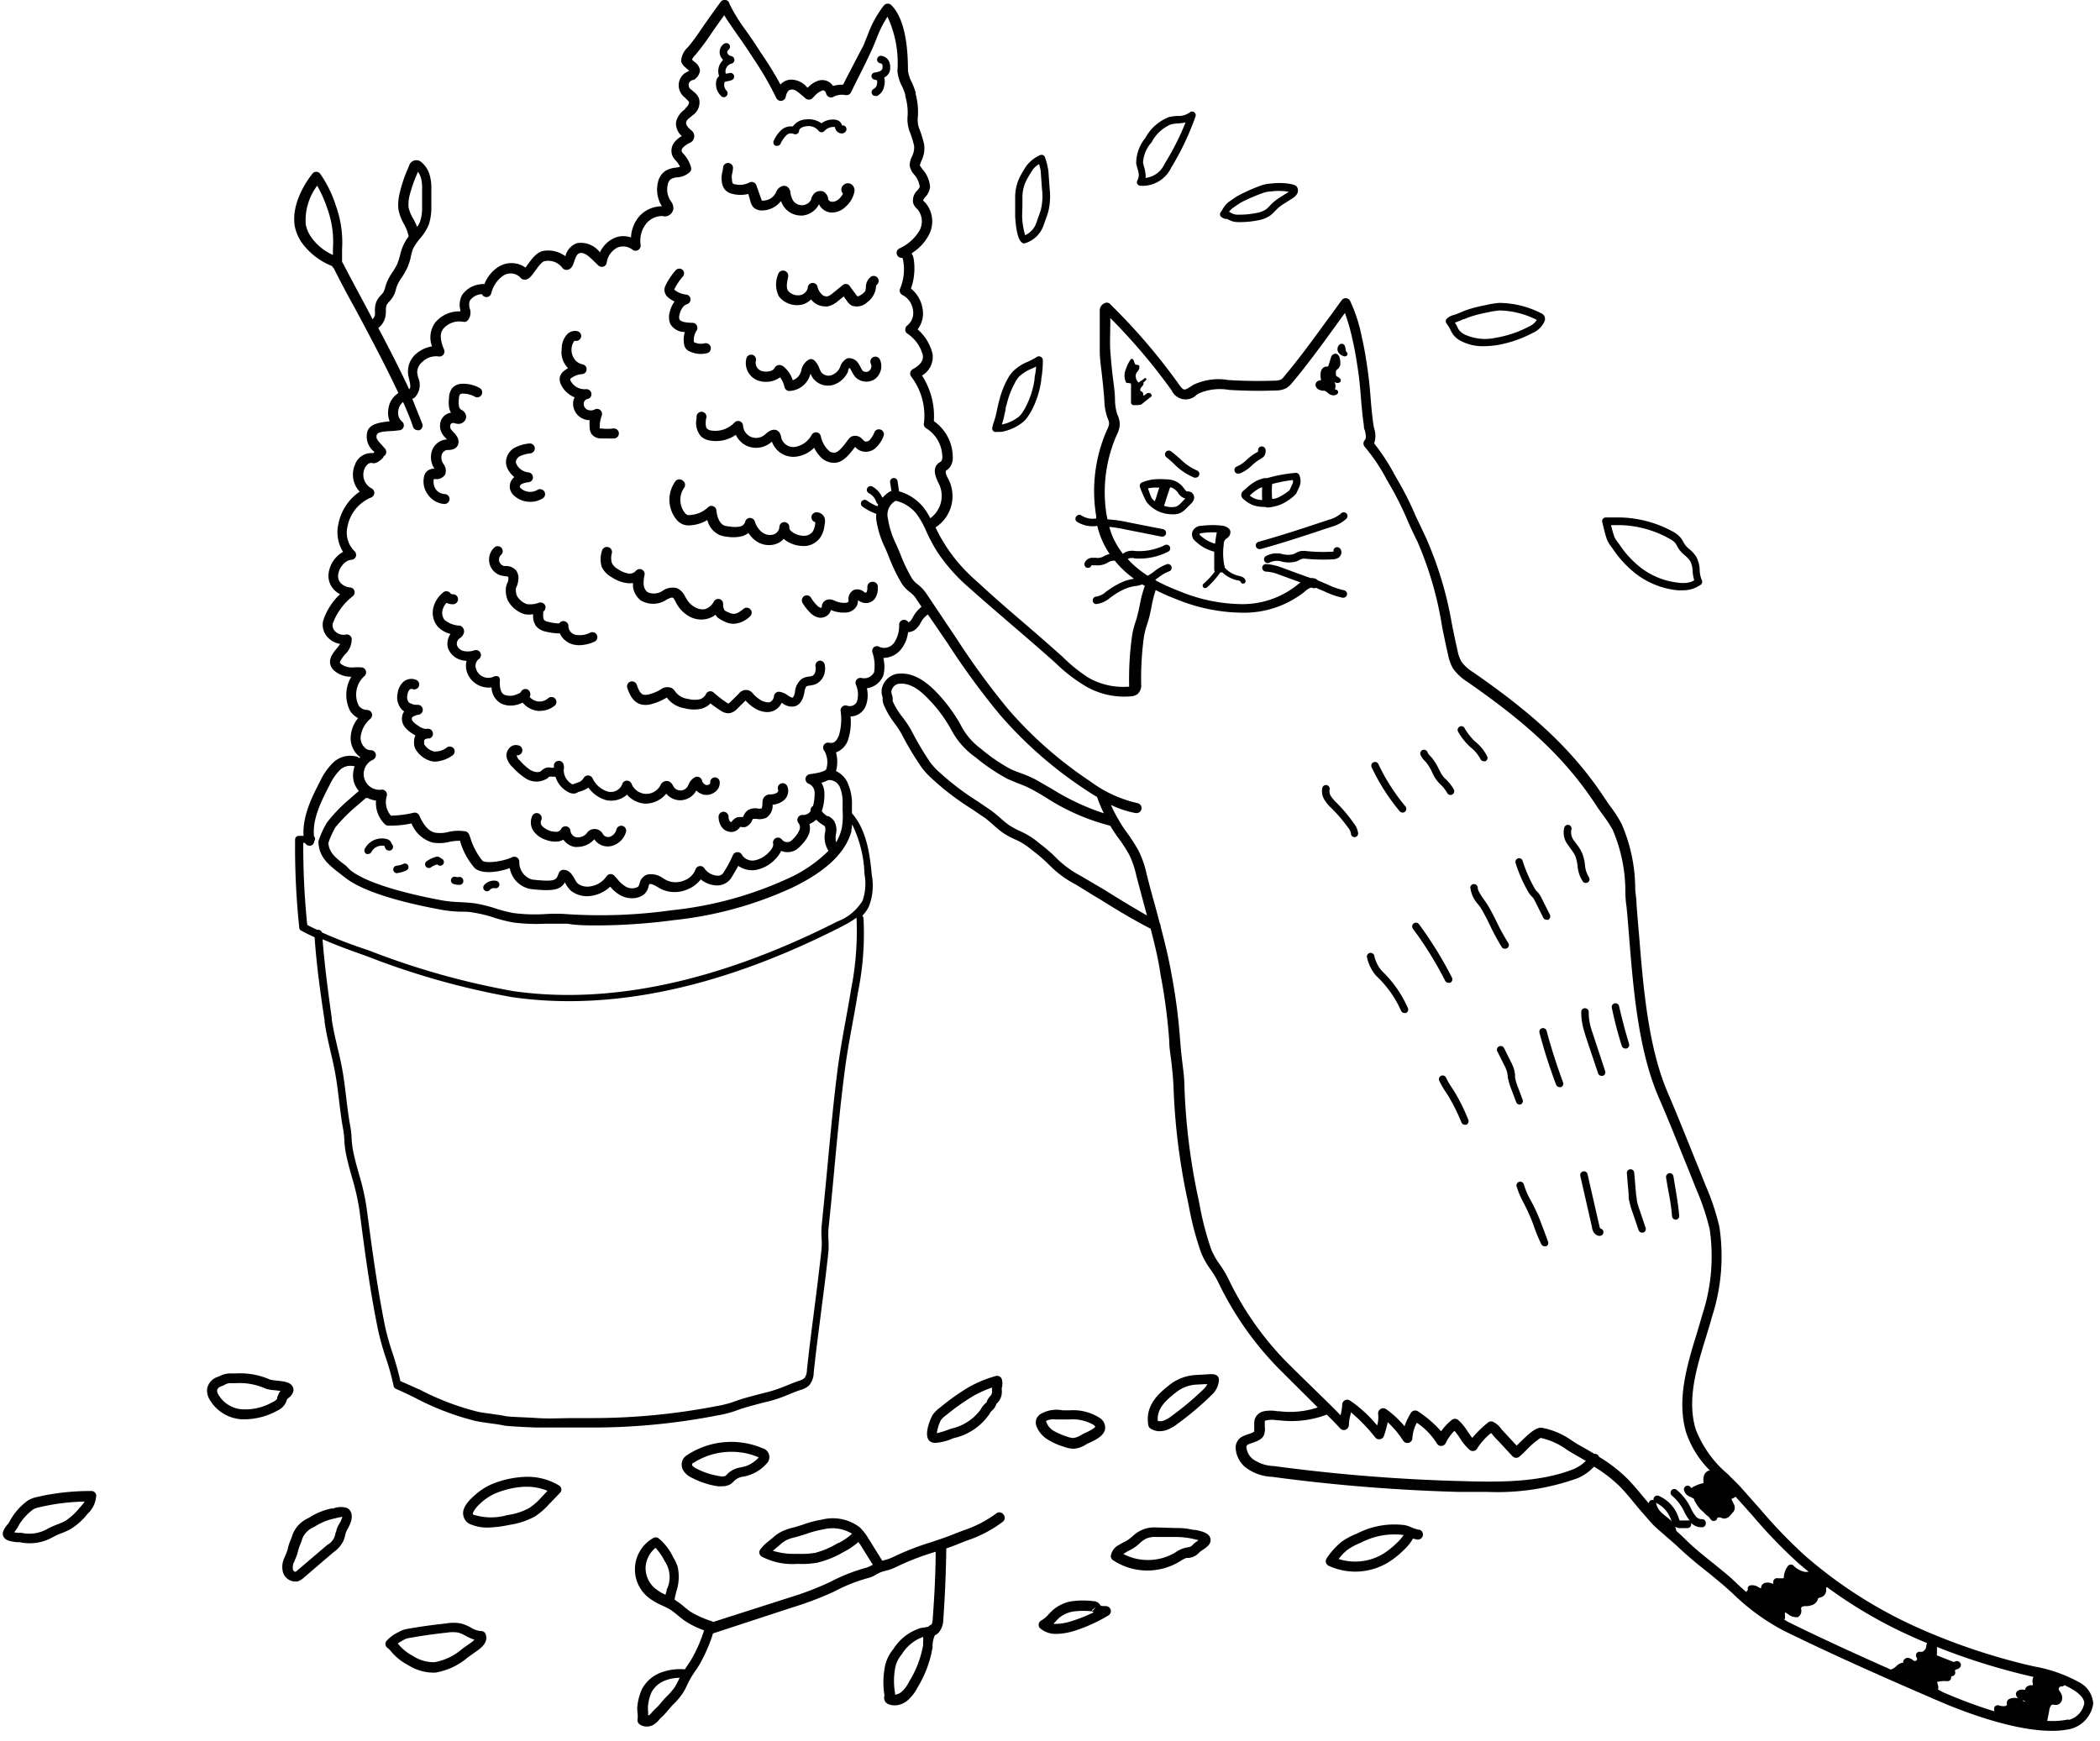 <svg id="Layer_1" data-name="Layer 1" xmlns="http://www.w3.org/2000/svg" viewBox="0 0 211 175"><defs><style>.cls-1{fill:#010101;}</style></defs><title>who-we-are</title><path class="cls-1" d="M72.74,9.77A.37.37,0,0,0,73,9.64a.38.38,0,0,0,0-.53.84.84,0,0,1-.18-.88l.33-.08a1.44,1.44,0,0,0,.37-.1.37.37,0,0,0,.23-.46.37.37,0,0,0-.45-.25L73,7.4c-.06,0-.08,0-.09-.05a.77.77,0,0,1,.1-.58.79.79,0,0,1,.46-.37A.38.38,0,0,0,73.79,6a.39.39,0,0,0-.3-.36.54.54,0,0,1-.4-.29.28.28,0,0,1,.07-.32.39.39,0,0,0,.14-.52.4.4,0,0,0-.52-.13,1,1,0,0,0-.39,1.25,1.25,1.25,0,0,0,.27.39,1.84,1.84,0,0,0-.27.34,1.52,1.52,0,0,0-.18,1.15l.05.14A.73.73,0,0,0,72,8a1.65,1.65,0,0,0,.46,1.65A.36.36,0,0,0,72.74,9.77Z"/><path class="cls-1" d="M87.85,8l.26.06a.85.85,0,0,1,0,.42.63.63,0,0,1-.31.45.37.37,0,0,0,.17.71.34.34,0,0,0,.16,0,1.34,1.34,0,0,0,.71-1,1.62,1.62,0,0,0,0-.85h0a1.07,1.07,0,0,0,.54-.57,1.52,1.52,0,0,0-.08-1.11,1,1,0,0,0-.75-.5.39.39,0,0,0-.42.33.37.37,0,0,0,.33.42.28.28,0,0,1,.19.12,1,1,0,0,1,0,.45.5.5,0,0,1-.26.23,2,2,0,0,1-.52.13.37.37,0,0,0-.31.36A.38.38,0,0,0,87.85,8Z"/><path class="cls-1" d="M77.93,14.65a.47.47,0,0,0,.17,0,.36.36,0,0,0,.33-.21,2.7,2.7,0,0,1,.6-.86.64.64,0,0,1,.69-.13.4.4,0,0,0,.37,0,.38.38,0,0,0,.2-.3c0-.27.43-.45.79-.47a1.29,1.29,0,0,1,1.16.45.37.37,0,0,0,.29.16.37.37,0,0,0,.31-.13,1.21,1.21,0,0,1,1.07-.39l0,.1a1.08,1.08,0,0,0,.08.19.69.69,0,0,0,.55.35.51.51,0,0,0,.45-.22.38.38,0,0,0-.1-.52.41.41,0,0,0-.28-.06h0a.83.83,0,0,0-.26-.41.85.85,0,0,0-.42-.17,1.91,1.91,0,0,0-1.39.36A2.2,2.2,0,0,0,81,12a1.69,1.69,0,0,0-1.34.71,1.47,1.47,0,0,0-1.13.33,3.3,3.3,0,0,0-.79,1.11A.37.37,0,0,0,77.93,14.65Z"/><path class="cls-1" d="M73.55,18.05a1.4,1.4,0,0,1,0-.54,3,3,0,0,0,.1-.61.49.49,0,0,0-.47-.52.5.5,0,0,0-.53.47,2.39,2.39,0,0,1-.07.44,2.19,2.19,0,0,0-.06.89,1.53,1.53,0,0,0,.33.89,1.44,1.44,0,0,0,.77.42,3.35,3.35,0,0,0,1.57,0l.21.75a1.3,1.3,0,0,0,.33.62,1.2,1.2,0,0,0,.86.29,2.42,2.42,0,0,0,1.88-.95,2.36,2.36,0,0,0,.35.65,2.1,2.1,0,0,0,1.64.81h.19a2.09,2.09,0,0,0,1.64-1.14l0,0a1.45,1.45,0,0,0,1.3.84A2,2,0,0,0,85,20.74a2.63,2.63,0,0,0,.81-1.32.78.78,0,0,0-.22-.87.65.65,0,0,0-.89.1.57.57,0,0,0,0,.8,1.81,1.81,0,0,1-.4.54,1,1,0,0,1-.67.29.45.45,0,0,1-.42-.25l0-.1a1,1,0,0,0-.46-.67.87.87,0,0,0-1,.25,1.57,1.57,0,0,0-.24.43l0,.1a1.05,1.05,0,0,1-.84.58,1.1,1.1,0,0,1-.94-.4,2,2,0,0,1-.31-.87.78.78,0,0,0-.38-.62.63.63,0,0,0-.52,0,1,1,0,0,0-.54.58,1.44,1.44,0,0,1-1.28.85h-.15a1.71,1.71,0,0,1-.07-.18L76,18.64a.5.5,0,0,0-.76-.27,2.07,2.07,0,0,1-1.38.15c-.17,0-.23-.09-.24-.11A.75.75,0,0,1,73.55,18.05Z"/><path class="cls-1" d="M85.07,28.54a.5.5,0,0,0-.38.1l-1,.81a1.64,1.64,0,0,1-.53.33.68.68,0,0,1-.57-.18,1.64,1.64,0,0,1-.43-.69.5.5,0,0,0-1,.05,1,1,0,0,1-.64.67,1.26,1.26,0,0,1-1-.13.91.91,0,0,1-.34-.29c-.22-.32-.09-.87,0-1.36a.5.5,0,1,0-1-.28,2.65,2.65,0,0,0,.08,2.21,2,2,0,0,0,.69.59,2.29,2.29,0,0,0,1.72.22,2,2,0,0,0,.82-.5,2.23,2.23,0,0,0,.26.27,1.73,1.73,0,0,0,1.12.43,1.1,1.1,0,0,0,.31,0,2.4,2.4,0,0,0,1-.52l.59-.48.32.44a1.42,1.42,0,0,0,.51.49,1.52,1.52,0,0,0,1.55-.36,1.86,1.86,0,0,0,.56-.61A2.11,2.11,0,0,0,88,29a1.24,1.24,0,0,1,.06-.35.51.51,0,0,0,.14-.7.5.5,0,0,0-.69-.14A1.31,1.31,0,0,0,87,28.87a1.3,1.3,0,0,1-.07.39,1.21,1.21,0,0,1-.28.27c-.38.29-.49.25-.49.25A.71.71,0,0,1,86,29.6l-.63-.86A.5.5,0,0,0,85.07,28.54Z"/><path class="cls-1" d="M67.11,29.87a2.88,2.88,0,0,0,.66.43,3,3,0,0,0-.49,1.12,1.73,1.73,0,0,0,.07,1.13,1.66,1.66,0,0,0,1.28.81l.18,0a2.67,2.67,0,0,0-.08,1.19.91.91,0,0,0,.2.5,1,1,0,0,0,.37.27,2.74,2.74,0,0,0,1.13.25,2.88,2.88,0,0,0,.59-.07.5.5,0,0,0-.22-1,1.56,1.56,0,0,1-1.08-.12A1.74,1.74,0,0,1,70,33.21a.51.51,0,0,0,0-.52.49.49,0,0,0-.44-.25,4.49,4.49,0,0,1-.73-.06c-.3-.06-.5-.16-.56-.28a.79.79,0,0,1,0-.46c.1-.44.35-.95.74-1.06a.51.51,0,0,0,.37-.53.49.49,0,0,0-.45-.45,2.17,2.17,0,0,1-1.19-.5,6,6,0,0,1,.84-1.28.48.48,0,0,0,0-.7.49.49,0,0,0-.7.05,6.84,6.84,0,0,0-1,1.5,1,1,0,0,0-.12.48A1,1,0,0,0,67.11,29.87Z"/><path class="cls-1" d="M75.66,35.68A.49.49,0,0,0,75,36a1.87,1.87,0,0,0,1.13,2.23,2.44,2.44,0,0,0,2.25-.31,2.61,2.61,0,0,1,.45,1,.5.5,0,0,0,.48.37h0a2.28,2.28,0,0,0,2-1.37c.05-.12.09-.24.13-.37h0a2.46,2.46,0,0,0,.24.45,1.89,1.89,0,0,0,2,.69,2.41,2.41,0,0,0,1.53-1.36l0-.1a1.15,1.15,0,0,0,.1-.26.34.34,0,0,1,.16.14c0,.08.09.16.13.24a2.41,2.41,0,0,0,.35.55,1.54,1.54,0,0,0,2,.16,1.63,1.63,0,0,0,.46-1.93.5.5,0,0,0-.67-.24.49.49,0,0,0-.24.66.61.61,0,0,1-.16.71.53.53,0,0,1-.66,0,1.59,1.59,0,0,1-.19-.32c-.07-.12-.13-.24-.2-.34A1.12,1.12,0,0,0,85.16,36a1.4,1.4,0,0,0-.75.89,1.46,1.46,0,0,1-.89.82.93.93,0,0,1-1-.3,2.24,2.24,0,0,1-.19-.38,2,2,0,0,0-.52-.82.49.49,0,0,0-.55-.07,1.62,1.62,0,0,0-.75,1.09c0,.1-.07.2-.1.29a1.29,1.29,0,0,1-.76.69,2.85,2.85,0,0,0-.92-1.37.78.78,0,0,0-.36-.16.6.6,0,0,0-.58.35c-.15.29-.85.41-1.33.23a.87.87,0,0,1-.51-1A.5.5,0,0,0,75.66,35.68Z"/><path class="cls-1" d="M71.06,43.09c-.19-.18-.17-.61-.12-1A.5.5,0,1,0,70,42a2.08,2.08,0,0,0,.43,1.85,1.68,1.68,0,0,0,.75.39,3.47,3.47,0,0,0,2.75-.54A2.34,2.34,0,0,0,75,44.79a2.31,2.31,0,0,0,2.36-.25l.2-.16A2.28,2.28,0,0,0,80,45.89,3.07,3.07,0,0,0,81.8,45a3.55,3.55,0,0,0,.54.8,1.9,1.9,0,0,0,1.4.71h.09c.93,0,1.62-1,2.09-1.6l0,0,0,0a2.11,2.11,0,0,0,.27.25A1.46,1.46,0,0,0,88,45a3.14,3.14,0,0,0,.78-1.18.5.5,0,0,0-.91-.41,2.41,2.41,0,0,1-.51.83.47.47,0,0,1-.5.1.68.68,0,0,1-.12-.12l-.2-.19a.92.92,0,0,0-1-.15,1.12,1.12,0,0,0-.33.32l-.08.1c-.33.46-.9,1.21-1.31,1.19s-.43-.09-.75-.41a2.91,2.91,0,0,1-.58-1.15.51.51,0,0,0-.38-.47.5.5,0,0,0-.55.23,2.33,2.33,0,0,1-1.66,1.22A1.26,1.26,0,0,1,78.5,44c-.07-.49-.29-.76-.64-.81a.9.9,0,0,0-.42.07,2.15,2.15,0,0,0-.52.36l-.16.13a1.34,1.34,0,0,1-1.34.14,1.33,1.33,0,0,1-.76-1.11.49.49,0,0,0-.32-.44.5.5,0,0,0-.53.11,2.64,2.64,0,0,1-2.43.8A.73.73,0,0,1,71.06,43.09Z"/><path class="cls-1" d="M57.74,39.93a1.34,1.34,0,0,0-.15.48A1.64,1.64,0,0,0,58.42,42a1.7,1.7,0,0,0,.83.23,3.64,3.64,0,0,0,0,.73,1.17,1.17,0,0,0,.22.7,1.19,1.19,0,0,0,.84.4c.22,0,.44,0,.67,0a6.45,6.45,0,0,0,.76,0,.5.5,0,0,0-.12-1,4.82,4.82,0,0,1-1.2,0c-.1,0-.15,0-.16,0s0-.06,0-.12a3.13,3.13,0,0,1,.2-1.17.5.5,0,0,0-.14-.55.48.48,0,0,0-.56-.07.88.88,0,0,1-.79,0,.66.66,0,0,1-.32-.61A.5.5,0,0,1,59,40.1H59a.48.48,0,0,0,.42-.55.5.5,0,0,0-.55-.44h0a1.58,1.58,0,0,1-1.57-.91c0-.07,0-.11,0-.11a.28.28,0,0,1,.08-.08,2.05,2.05,0,0,1,1.09-.41.49.49,0,0,0,.47-.47.5.5,0,0,0-.42-.52,1.33,1.33,0,0,1-.66-.35,1.6,1.6,0,0,1-.16-2,.12.12,0,0,1,.12,0,.51.51,0,0,0,.57-.43.5.5,0,0,0-.43-.56,1.11,1.11,0,0,0-.91.26,2.1,2.1,0,0,0-.61,1.54A2.24,2.24,0,0,0,57.08,37a3.11,3.11,0,0,0-.38.25,1.2,1.2,0,0,0-.42.54,1.14,1.14,0,0,0,.07.82A2.55,2.55,0,0,0,57.74,39.93Z"/><path class="cls-1" d="M51.68,47.94a1.22,1.22,0,0,0-.44,1.18,1.29,1.29,0,0,0,.47.74,2.41,2.41,0,0,0,1.57.57,2.29,2.29,0,0,0,1.25-.35.49.49,0,0,0,.16-.69.51.51,0,0,0-.69-.16,1.42,1.42,0,0,1-1.63-.12c-.13-.11-.15-.18-.15-.2s.06-.19.18-.26a2.11,2.11,0,0,1,.72-.19.49.49,0,0,0,.43-.51.51.51,0,0,0-.46-.48,1.5,1.5,0,0,1-1.15-.74.84.84,0,0,1-.11-.28.75.75,0,0,1,.4-.6,3.3,3.3,0,0,1,1.08-.29.51.51,0,0,0,.42-.57.5.5,0,0,0-.57-.42,4,4,0,0,0-1.44.42,1.68,1.68,0,0,0-.88,1.55,1.74,1.74,0,0,0,.22.68A2.52,2.52,0,0,0,51.68,47.94Z"/><path class="cls-1" d="M68.56,48.27a.5.5,0,0,0-.7.1,3.15,3.15,0,0,0,.06,3.78,1.69,1.69,0,0,0,.7.55,1.73,1.73,0,0,0,.78.09,3.77,3.77,0,0,0,1.67-.53,2.22,2.22,0,0,0,1.24,1.51,3,3,0,0,0,.83.18,3.7,3.7,0,0,0,1.44-.07,1.92,1.92,0,0,0,.62-.32,2.83,2.83,0,0,0,.7.76,2.27,2.27,0,0,0,2,.37,1.91,1.91,0,0,0,.85-.54,2.34,2.34,0,0,0,.66.43,3.11,3.11,0,0,0,1.26.29l.28,0A2.06,2.06,0,0,0,82.43,54a2.73,2.73,0,0,0,.42-1.26,1.41,1.41,0,0,0,0-.7.85.85,0,0,0-.9-.55.5.5,0,0,0-.41.58.48.48,0,0,0,.37.4s0,.11,0,.14a1.88,1.88,0,0,1-.25.81,1.06,1.06,0,0,1-.76.42,2,2,0,0,1-1-.2c-.29-.13-.58-.37-.59-.58V53a.5.5,0,0,0-1-.06.17.17,0,0,0,0,.07.89.89,0,0,1-.61.71,1.32,1.32,0,0,1-1.13-.23,2.22,2.22,0,0,1-.73-1.09.51.51,0,0,0-.51-.35.49.49,0,0,0-.46.41.7.7,0,0,1-.5.45,2.81,2.81,0,0,1-1.05,0,2.08,2.08,0,0,1-.55-.1c-.6-.25-.75-1.15-.79-1.52a.5.5,0,0,0-.33-.42.48.48,0,0,0-.51.11,2.81,2.81,0,0,1-1.73.77.83.83,0,0,1-.35,0,.86.86,0,0,1-.28-.25,2.13,2.13,0,0,1,0-2.54A.52.52,0,0,0,68.56,48.27Z"/><path class="cls-1" d="M87.64,58.47a.5.5,0,0,0-.49.51,1.22,1.22,0,0,1-.07.51.32.32,0,0,1-.1.09,1,1,0,0,1-.19-.11,1,1,0,0,0-1-.18,1,1,0,0,0-.54.83v.16a.84.84,0,0,1,0,.19.51.51,0,0,1-.35.11,2.13,2.13,0,0,1-1-.2,1.43,1.43,0,0,0-.49-.14.77.77,0,0,0-.82.55c0,.12,0,.23-.1.3a.89.89,0,0,1-.43-.28,3.55,3.55,0,0,1-.56-.73.51.51,0,0,0-.68-.19.52.52,0,0,0-.19.69,4.63,4.63,0,0,0,.72.93,1.68,1.68,0,0,0,1,.57h.1a1.15,1.15,0,0,0,.75-.29.9.9,0,0,0,.28-.49h0a3.25,3.25,0,0,0,1.41.26,1.33,1.33,0,0,0,1.21-.7,1.48,1.48,0,0,0,.11-.54v0h0a1.48,1.48,0,0,0,.52.25A1.11,1.11,0,0,0,88,60a1.92,1.92,0,0,0,.2-1A.5.5,0,0,0,87.64,58.47Z"/><path class="cls-1" d="M61.48,56.58a1.82,1.82,0,0,1,0-1,.5.5,0,0,0-1-.21,2.6,2.6,0,0,0,0,1.65,2.4,2.4,0,0,0,1,1,3.61,3.61,0,0,0,1.45.57,2.49,2.49,0,0,0,.67,0c0,.12,0,.25,0,.37a2.12,2.12,0,0,0,.77,1.37,2.43,2.43,0,0,0,2.61-.07c.21-.11.48-.24.6-.2s.21.25.31.43l.06.12a3.32,3.32,0,0,0,1.26,1.31,2.48,2.48,0,0,0,1.87.26,2.36,2.36,0,0,0,.81-.4,1.26,1.26,0,0,0,.2.27,4.18,4.18,0,0,0,.9.5,2.24,2.24,0,0,0,.73.14,2.57,2.57,0,0,0,1.63-.74.5.5,0,1,0-.65-.76c-.57.48-.91.59-1.35.42a4,4,0,0,1-.54-.26,1.13,1.13,0,0,1-.15-.67.5.5,0,0,0-.38-.48.51.51,0,0,0-.56.26,1.52,1.52,0,0,1-.9.76A1.55,1.55,0,0,1,69.79,61a2.22,2.22,0,0,1-.87-.92L68.86,60a1.69,1.69,0,0,0-.83-.89,1.75,1.75,0,0,0-1.48.28,1.54,1.54,0,0,1-1.5.11,1.06,1.06,0,0,1-.37-.7,3,3,0,0,1,.08-1,.5.5,0,0,0-.88-.42.85.85,0,0,1-.77.25,2.64,2.64,0,0,1-1-.42A1.53,1.53,0,0,1,61.48,56.58Z"/><path class="cls-1" d="M82.38,66.39a.5.5,0,0,0-.45.54,1.18,1.18,0,0,1,0,.53.66.66,0,0,1-.3.46,1.87,1.87,0,0,1-.33.07,1.68,1.68,0,0,0-.75.24,1.89,1.89,0,0,0-.68,1.36c-.07.36-.19.51-.25.52s-.26-.1-.43-.2a1.89,1.89,0,0,0-.87-.39.46.46,0,0,0-.37.11.49.49,0,0,0-.19.34.71.71,0,0,1-.45.61l-.18,0a1.63,1.63,0,0,1-.8-.29,3.12,3.12,0,0,1-.67-.59,1,1,0,0,0-.43-.32.91.91,0,0,0-1,.33l-.82.81a.92.92,0,0,1-.22.18A.62.62,0,0,1,73,70.6a11,11,0,0,1-1.29-1,.49.49,0,0,0-.79.18,1,1,0,0,1-.69.51,2.65,2.65,0,0,1-1.13-.06,1.84,1.84,0,0,1-1.23-.7,1.18,1.18,0,0,0-.35-.37,1.08,1.08,0,0,0-1.12.12,4.36,4.36,0,0,1-1.33.53,1.19,1.19,0,0,1-.41,0c-.33-.07-.54-.58-.68-1a.51.51,0,0,0-.64-.31.5.5,0,0,0-.31.63c.15.44.5,1.47,1.43,1.67a2,2,0,0,0,.82,0,5.62,5.62,0,0,0,1.63-.65L67,70.1l0,0a2.72,2.72,0,0,0,1.81,1.08,3.53,3.53,0,0,0,1.58.06,2.06,2.06,0,0,0,1-.55,11.5,11.5,0,0,0,1,.71,1.45,1.45,0,0,0,.78.28h.1a1.44,1.44,0,0,0,.82-.47l.82-.81a4.27,4.27,0,0,0,.82.71,2.47,2.47,0,0,0,1.35.45,1.74,1.74,0,0,0,.45-.06,1.63,1.63,0,0,0,1-.85l.07,0a1.48,1.48,0,0,0,1.21.34c.36-.08.82-.38,1-1.36.05-.27.11-.57.24-.66a1.21,1.21,0,0,1,.35-.08,2.44,2.44,0,0,0,.59-.15,1.64,1.64,0,0,0,.87-1.15,1.94,1.94,0,0,0,0-.83A.5.5,0,0,0,82.38,66.39Z"/><path class="cls-1" d="M50.42,57.84a2,2,0,0,0,.34.06,1.31,1.31,0,0,1,.31.07,1.07,1.07,0,0,1,0,.32.81.81,0,0,1-.09.29,1.55,1.55,0,0,0-.16.71,2.6,2.6,0,0,0,.18,1,2.84,2.84,0,0,0,1.73,1.44,2.93,2.93,0,0,0,.84,0,1.77,1.77,0,0,0,.3,1.2,1.72,1.72,0,0,0,.95.54,6.2,6.2,0,0,0,1.21.18h.22a2,2,0,0,0,1.31,1.11,2.75,2.75,0,0,0,.65.08,3.91,3.91,0,0,0,1.51-.35.5.5,0,0,0-.4-.92,2.29,2.29,0,0,1-1.5.22.92.92,0,0,1-.71-.83.49.49,0,0,0-.4-.53.48.48,0,0,0-.52.22h-.11a4.94,4.94,0,0,1-1-.16.82.82,0,0,1-.42-.19,1.25,1.25,0,0,1-.08-.6c0-.19,0-.24,0-.23a.52.52,0,0,0,.19-.64.51.51,0,0,0-.62-.26,2.48,2.48,0,0,1-1.22.14,1.91,1.91,0,0,1-1-.85,1.85,1.85,0,0,1-.1-.63.61.61,0,0,1,.08-.29,1.76,1.76,0,0,0,.16-.6,1.36,1.36,0,0,0-.2-1,1.34,1.34,0,0,0-1-.46l-.23,0a.69.69,0,0,1-.48-.47.67.67,0,0,1,.19-.65.5.5,0,1,0-.68-.74,1.66,1.66,0,0,0,.73,2.83Z"/><path class="cls-1" d="M44.67,50.65h0a.51.51,0,0,0,.5-.49.5.5,0,0,0-.48-.51,1.19,1.19,0,0,1-.92-.5,1.36,1.36,0,0,1-.18-1,.62.62,0,0,1,.21,0,1,1,0,0,0,.93-.47,1.11,1.11,0,0,0-.19-1.08,1.12,1.12,0,0,1-.16-.89.69.69,0,0,1,.55-.49h.12c.28,0,.88-.07,1-.64a.89.89,0,0,0-.08-.61,1.93,1.93,0,0,0-.43-.56c-.07-.08-.14-.15-.2-.23a.55.55,0,0,1-.08-.5.27.27,0,0,1,.26-.17.45.45,0,0,1,.11,0,1.61,1.61,0,0,0,.39.09.82.82,0,0,0,.64-.27.66.66,0,0,0,.17-.55.86.86,0,0,0-.5-.61.54.54,0,0,1-.22-.39,2.55,2.55,0,0,1,0-.73.86.86,0,0,1,.09-.39.34.34,0,0,1,.22-.1,2.43,2.43,0,0,1,1.33.33.5.5,0,1,0,.4-.92,3.34,3.34,0,0,0-1.91-.39,1.3,1.3,0,0,0-.82.45,1.6,1.6,0,0,0-.3.92,3.87,3.87,0,0,0,0,1,1.79,1.79,0,0,0,.19.52,1.3,1.3,0,0,0-1,.78,1.55,1.55,0,0,0,.2,1.46,2.36,2.36,0,0,0,.3.34l.11.12h-.15a1.7,1.7,0,0,0-1.39,1.2,2.09,2.09,0,0,0,.27,1.73,1.11,1.11,0,0,0-.78.28,1,1,0,0,0-.23.4A2.17,2.17,0,0,0,43,49.71,2.2,2.2,0,0,0,44.67,50.65Z"/><path class="cls-1" d="M52.33,70.69l.19-.08h0a2.28,2.28,0,0,0,1.52.83h.23a2.32,2.32,0,0,0,1.49-.55.49.49,0,0,0,0-.7.51.51,0,0,0-.71,0,1.3,1.3,0,0,1-1,.3,1.33,1.33,0,0,1-.83-.45.56.56,0,0,0-.19-.74.5.5,0,0,0-.61.11,2.17,2.17,0,0,0-.15.22l-.21.09-.25.1a1.47,1.47,0,0,1-.75.09,1,1,0,0,1-.42-.11c-.38-.21-.44-.85-.42-1.35A.49.49,0,0,0,50.1,68a.53.53,0,0,0-.49,0,1.3,1.3,0,0,1-1.09,0,1.26,1.26,0,0,1-.7-.83.85.85,0,0,1,.27-.92.49.49,0,0,0,.19-.63.49.49,0,0,0-.6-.27,2.06,2.06,0,0,1-1.11.07.92.92,0,0,1-.65-.57.66.66,0,0,1,.26-.7.93.93,0,0,0,.45-.64.62.62,0,0,0-.19-.5.42.42,0,0,0-.27-.14,2.49,2.49,0,0,1-1.51-.58,1.17,1.17,0,0,1-.19-1,1.64,1.64,0,0,1,.4-.71,1.26,1.26,0,0,0,.69.14.5.5,0,1,0-.08-1,.3.3,0,0,1-.23-.11.53.53,0,0,0-.33-.19.49.49,0,0,0-.37.1,2.83,2.83,0,0,0-1,1.51,2.15,2.15,0,0,0,.4,1.9,2.48,2.48,0,0,0,1.32.77A1.71,1.71,0,0,0,45,65.09a1.92,1.92,0,0,0,1.35,1.24,2.26,2.26,0,0,0,.53.08,2,2,0,0,0,0,1,2.3,2.3,0,0,0,2.51,1.67,1.91,1.91,0,0,0,.89,1.58,2.14,2.14,0,0,0,.82.24A2.55,2.55,0,0,0,52.33,70.69Z"/><path class="cls-1" d="M44.94,75.09a1.93,1.93,0,0,1-1.32.43,1.59,1.59,0,0,1-1-.73,2.88,2.88,0,0,1,0-.4.18.18,0,0,1,.08-.08,1,1,0,0,1,.25-.1l.22,0a.5.5,0,0,0,.31-.62.49.49,0,0,0-.59-.34l-.13,0a1.51,1.51,0,0,1-.72-.31,2.22,2.22,0,0,1-.54-.43.42.42,0,0,1-.12-.34c0-.13.29-.26.63-.34a.5.5,0,0,0-.06-1,1.42,1.42,0,0,1-.88-.25.85.85,0,0,1-.13-.74.93.93,0,0,1,.21-.53c.08-.07.2-.11.24-.08a.51.51,0,0,0,.68-.22.5.5,0,0,0-.22-.67,1.22,1.22,0,0,0-1.4.26,1.88,1.88,0,0,0-.5,1.08,1.83,1.83,0,0,0,.4,1.6,1.78,1.78,0,0,0,.26.22,1.05,1.05,0,0,0-.18.37,1.37,1.37,0,0,0,.29,1.25,3.19,3.19,0,0,0,.77.64l.25.15a1.37,1.37,0,0,0-.13.5,1.73,1.73,0,0,0,.09.78,2.6,2.6,0,0,0,1.63,1.3,1.84,1.84,0,0,0,.41.05,3.35,3.35,0,0,0,1.72-.62.5.5,0,0,0,.14-.69A.51.51,0,0,0,44.94,75.09Z"/><path class="cls-1" d="M62.56,83a.5.5,0,0,0-.62.35,1.06,1.06,0,0,1-.58.71.63.63,0,0,1-.7-.13l-.08-.1a.94.94,0,0,0-1.65-.06,1.16,1.16,0,0,1-1,.37.74.74,0,0,1-.61-.63.5.5,0,0,0-.95-.19.56.56,0,0,1-.42.27A2,2,0,0,1,54.46,83a.55.55,0,0,1-.09-.55.5.5,0,0,0-.21-.68.49.49,0,0,0-.67.21,1.53,1.53,0,0,0,.18,1.62,2.43,2.43,0,0,0,1.18.8,2.67,2.67,0,0,0,1.24.16,1.61,1.61,0,0,0,.52-.18,1.75,1.75,0,0,0,1.12.73,1.87,1.87,0,0,0,.34,0,2.28,2.28,0,0,0,1.62-.74l0-.05.05.06.12.15a1.63,1.63,0,0,0,1.85.4A2.05,2.05,0,0,0,62.9,83.6.5.5,0,0,0,62.56,83Z"/><path class="cls-1" d="M71.8,78.12a.5.5,0,0,0-.44.55s0,.11-.07.13a.43.43,0,0,1-.35.09.65.65,0,0,1-.41-.47.5.5,0,0,0-.69-.32,1.42,1.42,0,0,0-.66.75,1.14,1.14,0,0,1-.1.19A.82.82,0,0,1,67.65,79c-.33-.68-.83-.51-.93-.46a.73.73,0,0,0-.36.37,1.61,1.61,0,0,1-1.5.87,1.63,1.63,0,0,1-1.4-1,.5.5,0,0,0-.49-.33.49.49,0,0,0-.46.38,1.23,1.23,0,0,1-1.44.72,2.5,2.5,0,0,1-1.54-1.35.51.51,0,0,0-.42-.27.48.48,0,0,0-.44.22c-.24.35-.31.4-.91.59l-.23.09a1.63,1.63,0,0,1-.89-1.47,1,1,0,0,0,0-.46.49.49,0,0,0-.47-.44.5.5,0,0,0-.51.39,2.34,2.34,0,0,0,0,.26v0a.15.15,0,0,1-.11.05l-.11,0a1.14,1.14,0,0,0-.58,0,1.37,1.37,0,0,0-.48.31c-.28.23-.79.1-1.14-.12a5.63,5.63,0,0,1-1-.92.88.88,0,0,1-.33-.53.5.5,0,0,0,.14-1,.86.86,0,0,0-.8.2,1.12,1.12,0,0,0-.36.94,1.94,1.94,0,0,0,.63,1.07,6.71,6.71,0,0,0,1.23,1.07,2,2,0,0,0,2.3,0l.13-.13.11,0,.25,0a1.18,1.18,0,0,0,.27,0,2.6,2.6,0,0,0,1.34,1.58,1.12,1.12,0,0,0,.53.12.88.88,0,0,0,.44-.17,2.9,2.9,0,0,0,1-.43,3.28,3.28,0,0,0,1.83,1.27A2.4,2.4,0,0,0,63,79.86a2.62,2.62,0,0,0,1.8.9h.14a2.7,2.7,0,0,0,2-1,1.82,1.82,0,0,0,1.32.66,1.85,1.85,0,0,0,1.64-.87l.06-.11a1.65,1.65,0,0,0,.66.4,1.41,1.41,0,0,0,1.27-.29,1.1,1.1,0,0,0,.42-1A.49.49,0,0,0,71.8,78.12Z"/><path class="cls-1" d="M78.43,78.75a.5.5,0,0,0-.23.67.3.3,0,0,1-.13.24,1.23,1.23,0,0,1-.66.17.79.79,0,0,0-.55.19.83.83,0,0,0-.25.63c0,.45-.07.57-.11.6a.94.94,0,0,1-.37,0,1.42,1.42,0,0,0-1,.18,1.47,1.47,0,0,0-.41.52c0,.06-.08.15-.07.16h-.12a1.21,1.21,0,0,0-.54.06,1.13,1.13,0,0,0-.43.35l-.08.09a.3.3,0,0,1-.14-.06.88.88,0,0,1-.14-.5.51.51,0,0,0-.53-.47.5.5,0,0,0-.47.53,1.73,1.73,0,0,0,.4,1.11,1.21,1.21,0,0,0,.87.39,1,1,0,0,0,.56-.17,1.19,1.19,0,0,0,.28-.26s.08-.08,0-.08h.12a1.15,1.15,0,0,0,.5,0,1.2,1.2,0,0,0,.62-.62.62.62,0,0,1,.12-.19s.24,0,.34,0a1.57,1.57,0,0,0,1-.12,1.45,1.45,0,0,0,.62-1.3,2.08,2.08,0,0,0,1-.35A1.24,1.24,0,0,0,79.1,79,.51.51,0,0,0,78.43,78.75Z"/><path class="cls-1" d="M39.32,84.7a.69.69,0,0,0-.5-.39,1.93,1.93,0,0,0-2.17,1,.39.39,0,0,0,.17.51.51.51,0,0,0,.17,0,.35.35,0,0,0,.33-.21,1.21,1.21,0,0,1,1.31-.6c.1.47.41.48.54.47a.38.38,0,0,0,.32-.42.38.38,0,0,0-.13-.25A.65.65,0,0,0,39.32,84.7Z"/><path class="cls-1" d="M40.58,86.79a2,2,0,0,1-.75.21.38.38,0,0,0,0,.75h0a3.1,3.1,0,0,0,1-.28.37.37,0,0,0,.18-.5A.38.38,0,0,0,40.58,86.79Z"/><path class="cls-1" d="M44.17,86.16a.37.37,0,0,0-.3-.07,2.9,2.9,0,0,0-1,.46.37.37,0,0,0-.09.52.38.38,0,0,0,.31.16.33.33,0,0,0,.21-.07,2.07,2.07,0,0,1,.62-.29l.09.06a.37.37,0,1,0,.44-.6Z"/><path class="cls-1" d="M46.12,88.13a.62.62,0,0,1-.3,0,.37.37,0,1,0-.28.69,1.35,1.35,0,0,0,.5.1l.2,0a.38.38,0,0,0,.31-.43A.38.38,0,0,0,46.12,88.13Z"/><path class="cls-1" d="M49.88,88.52a1.32,1.32,0,0,0-1.24.43.38.38,0,0,0,.29.62.38.38,0,0,0,.29-.14.54.54,0,0,1,.51-.17.38.38,0,0,0,.44-.29A.39.39,0,0,0,49.88,88.52Z"/><path class="cls-1" d="M102.86,24.46h.08a2.85,2.85,0,0,0,1.94-1.89l.18-.51c.09-.25.18-.51.26-.76a6.72,6.72,0,0,0,.14-2.39l-.12-1.71a7.35,7.35,0,0,0-.34-1.38.38.38,0,0,0-.2-.23.42.42,0,0,0-.31,0,3.72,3.72,0,0,0-1.3,1,9.84,9.84,0,0,0-.75,1.25,4.67,4.67,0,0,0-.44,1.92c0,.23,0,.47,0,.7,0,.41,0,.83,0,1.24,0,0,.07,2.33.71,2.7A.41.41,0,0,0,102.86,24.46Zm-.13-3.95c0-.24,0-.48,0-.72a3.76,3.76,0,0,1,.36-1.59,12.55,12.55,0,0,1,.7-1.18,2.24,2.24,0,0,1,.61-.53,3.8,3.8,0,0,1,.17.76l.12,1.71a5.78,5.78,0,0,1-.11,2.12c-.07.24-.16.49-.25.73l-.18.52A2.13,2.13,0,0,1,103,23.64a7.75,7.75,0,0,1-.3-1.93C102.71,21.31,102.72,20.91,102.73,20.51Z"/><path class="cls-1" d="M114.31,17a2.88,2.88,0,0,1,.11.54h0a1.26,1.26,0,0,1-.14.59.36.36,0,0,0,0,.36.38.38,0,0,0,.32.18h0a3.19,3.19,0,0,0,3.06-1.79,27.52,27.52,0,0,0,2.46-5.17.37.37,0,0,0-.61-.39,1.88,1.88,0,0,1-1.18.33,4.63,4.63,0,0,0-.89.12,4.59,4.59,0,0,0-2.37,2.11,4,4,0,0,0-.91,2.56A5.66,5.66,0,0,0,114.31,17Zm1.4-2.7a3.88,3.88,0,0,1,1.94-1.8,4.37,4.37,0,0,1,.76-.1,6,6,0,0,0,.71-.09A27.13,27.13,0,0,1,117,16.49a2.39,2.39,0,0,1-1.9,1.39,1.16,1.16,0,0,0,0-.37,3.28,3.28,0,0,0-.14-.72,3.15,3.15,0,0,1-.11-.44A3.3,3.3,0,0,1,115.71,14.3Z"/><path class="cls-1" d="M100.09,43.4a2.58,2.58,0,0,0,.39,0h.13a4.77,4.77,0,0,0,2-.85,2.75,2.75,0,0,0,.49-.45,6,6,0,0,0,.63-1,9.28,9.28,0,0,0,.89-2.87l0-.14a10.05,10.05,0,0,0,.16-1.91.38.38,0,0,0-.21-.32.37.37,0,0,0-.38,0,6.5,6.5,0,0,1-.91.49,4.57,4.57,0,0,0-1.53,1,4,4,0,0,0-.56.82,9.45,9.45,0,0,0-.8,2.11c-.07.24-.12.5-.18.75l-.1.48a7.42,7.42,0,0,1-.29,1,4.6,4.6,0,0,0-.12.47.37.37,0,0,0,.31.44Zm.83-1.71.11-.5c0-.24.1-.48.16-.72a8.4,8.4,0,0,1,.75-1.93,3.42,3.42,0,0,1,.44-.68,4.13,4.13,0,0,1,1.3-.82l.42-.2c0,.37-.09.75-.15,1.12l0,.14a8.49,8.49,0,0,1-.82,2.65,5.09,5.09,0,0,1-.55.91,1.77,1.77,0,0,1-.34.31,3.92,3.92,0,0,1-1.58.69A7.75,7.75,0,0,0,100.92,41.69Z"/><path class="cls-1" d="M123.15,22l.12,0,.16.07a2.3,2.3,0,0,0,.43.18,2.17,2.17,0,0,0,.6.07h.16a8.88,8.88,0,0,0,1.78-.18,3.07,3.07,0,0,0,1.24-.49,3.75,3.75,0,0,0,.5-.47l.26-.26a4.2,4.2,0,0,1,.68-.49l.8-.51a1.24,1.24,0,0,0,.4-.37.67.67,0,0,0,0-.81c-.07-.07-.16-.18-.84-.29a7,7,0,0,0-1.77,0,3.46,3.46,0,0,0-.9.17h0a17.44,17.44,0,0,0-2.49,1.11l-.85.58a2.87,2.87,0,0,0-.64.81l-.12.18a.36.36,0,0,0,0,.47A1,1,0,0,0,123.15,22Zm.68-1.07q.42-.3.84-.57a16.84,16.84,0,0,1,2.33-1h0a2.63,2.63,0,0,1,.69-.12,6.17,6.17,0,0,1,1.61,0l.25.05-.08,0-.79.5a6,6,0,0,0-.78.57l-.3.3a2.86,2.86,0,0,1-.4.38,2.46,2.46,0,0,1-1,.37,8,8,0,0,1-1.76.16,1.2,1.2,0,0,1-.72-.17l-.18-.09-.06,0A1.63,1.63,0,0,1,123.83,20.93Z"/><path class="cls-1" d="M145.66,33l.08.16a4.17,4.17,0,0,0,.26.46,2.31,2.31,0,0,0,.74.62,4.69,4.69,0,0,0,2.35.55,9,9,0,0,0,1.33-.11A11.93,11.93,0,0,0,154,33.46a2.27,2.27,0,0,0,1.2-1.2.67.67,0,0,0,0-.44.74.74,0,0,0-.43-.38,9.41,9.41,0,0,0-4.14-1,9,9,0,0,0-1.38.23,12.91,12.91,0,0,0-2,.52l-.46.19a6.16,6.16,0,0,1-.84.31,1.45,1.45,0,0,0-.55.31.36.36,0,0,0-.07.49S145.59,32.84,145.66,33Zm1.44-.92.43-.18a12.91,12.91,0,0,1,1.85-.49,9.88,9.88,0,0,1,1.27-.21,8.58,8.58,0,0,1,3.76.95,1.73,1.73,0,0,1-.8.67,10.8,10.8,0,0,1-3.31,1.12,4.9,4.9,0,0,1-3.19-.35,1.66,1.66,0,0,1-.5-.41,1.7,1.7,0,0,1-.19-.35l-.09-.18-.15-.23A7.64,7.64,0,0,0,147.1,32.05Z"/><path class="cls-1" d="M161.48,54.26a2.83,2.83,0,0,0,.4.66l.15.21a10.87,10.87,0,0,0,2.36,2.55,8.25,8.25,0,0,0,4.17,1.64c.16,0,.33,0,.53,0a3.1,3.1,0,0,0,1.13-.2,4.86,4.86,0,0,0,.63-.33.38.38,0,0,0,.14-.5,2.61,2.61,0,0,1-.21-1,3.1,3.1,0,0,0-.33-1.31,3.38,3.38,0,0,0-.68-.77,2.46,2.46,0,0,1-.48-.49,2.4,2.4,0,0,1-.16-.27,3.35,3.35,0,0,0-.29-.44,2.68,2.68,0,0,0-.78-.6A11.52,11.52,0,0,0,162.74,52c-.3,0-1.4,0-1.4,0a.38.38,0,0,0-.29.15.37.37,0,0,0-.06.32C161.05,52.75,161.36,54,161.48,54.26Zm1.25-1.49a10.66,10.66,0,0,1,5,1.36,2.12,2.12,0,0,1,.57.41,2.39,2.39,0,0,1,.21.34,3.62,3.62,0,0,0,.2.33,3.54,3.54,0,0,0,.6.62,2.58,2.58,0,0,1,.53.58,2.46,2.46,0,0,1,.23,1,4.14,4.14,0,0,0,.16.91l-.25.13a2.72,2.72,0,0,1-1.3.11,7.47,7.47,0,0,1-3.79-1.49,9.87,9.87,0,0,1-2.21-2.4l-.15-.2a2.86,2.86,0,0,1-.32-.51,11.28,11.28,0,0,1-.34-1.19Z"/><path class="cls-1" d="M9.11,149.84a23.5,23.5,0,0,0-5.39.6,3,3,0,0,0-.9.34A6.17,6.17,0,0,0,1,152.83a1.66,1.66,0,0,1-.28.41,2.24,2.24,0,0,0-.4.66.64.64,0,0,0,.06.57c.24.38.77.44,1.29.51l.3,0a4.86,4.86,0,0,0,1,.11,4.7,4.7,0,0,0,2-.44l.33-.17.27-.14a6.57,6.57,0,0,1,.61-.26,6.54,6.54,0,0,0,.94-.43,6.59,6.59,0,0,0,1.67-1.51,2.7,2.7,0,0,0,.88-1.88A.5.5,0,0,0,9.11,149.84ZM8,151.52a6.05,6.05,0,0,1-1.42,1.31,5.49,5.49,0,0,1-.81.36c-.23.09-.45.18-.68.29l-.3.15a1.59,1.59,0,0,1-.29.15,3.64,3.64,0,0,1-2.35.26l-.38,0-.35-.05.06-.08a2.66,2.66,0,0,0,.43-.67h0a5.48,5.48,0,0,1,1.45-1.57,2,2,0,0,1,.6-.2,21.53,21.53,0,0,1,4.54-.57A3.76,3.76,0,0,1,8,151.52Z"/><path class="cls-1" d="M28.7,141a2.6,2.6,0,0,0,.1-.25.48.48,0,0,1,.06-.14,1.06,1.06,0,0,1,.15-.14,1.16,1.16,0,0,0,.48-.74.73.73,0,0,0-.2-.54c-.27-.3-.76-.37-1.52-.45a4.73,4.73,0,0,1-.62-.09,7.41,7.41,0,0,0-3.4-.63c-.21,0-.44,0-.68,0h0a2.36,2.36,0,0,0-1,.27l-.25.1a1.55,1.55,0,0,0-1,1.12,1.69,1.69,0,0,0,.2,1.06,4,4,0,0,0,3.24,2.06l.44,0a6.93,6.93,0,0,0,3.19-.88A1.79,1.79,0,0,0,28.7,141Zm-.68-.93a1.62,1.62,0,0,0-.17.36.5.5,0,0,1,0,.13,1,1,0,0,1-.42.32,5.52,5.52,0,0,1-3.07.75,3,3,0,0,1-2.43-1.5.72.72,0,0,1-.11-.44.55.55,0,0,1,.38-.36l.29-.12A1.75,1.75,0,0,1,23,139h.72a6.41,6.41,0,0,1,3,.56,3.48,3.48,0,0,0,.89.15l.58.07A1.22,1.22,0,0,0,28,140.06Z"/><path class="cls-1" d="M34.86,151.54a2.14,2.14,0,0,0-1.4.06l-.2,0a6.71,6.71,0,0,0-2.19.91l-.11.06h0a3,3,0,0,0-1.61,1.78,3.68,3.68,0,0,1-.18.49,4.17,4.17,0,0,0-.25.78,3.18,3.18,0,0,1-.23.65l-.13.31a2.13,2.13,0,0,0-.13,1.42,1.3,1.3,0,0,0,1.18.93,1.45,1.45,0,0,0,.28,0,1.76,1.76,0,0,0,.61-.36l3-2.57a3.05,3.05,0,0,0,1-1.14,3.5,3.5,0,0,0,.17-.52,1.57,1.57,0,0,1,.08-.31,2.44,2.44,0,0,1,.21-.43c.07-.14.15-.29.21-.44C35.49,152.43,35.36,151.79,34.86,151.54Zm-.6,1.24c0,.12-.11.23-.17.35a3,3,0,0,0-.27.57c0,.13-.08.27-.12.4a1.53,1.53,0,0,1-.8,1.14l-3,2.56a.85.85,0,0,1-.22.16c-.06,0-.2-.08-.24-.21a1.15,1.15,0,0,1,.1-.76l.12-.29a4.25,4.25,0,0,0,.29-.85,5.26,5.26,0,0,1,.2-.6,4.1,4.1,0,0,0,.22-.61,2.13,2.13,0,0,1,1.13-1.16l.11-.06a6,6,0,0,1,1.9-.8l.23-.05a3.86,3.86,0,0,1,.66-.13A1.15,1.15,0,0,1,34.26,152.78Z"/><path class="cls-1" d="M56.13,149.26a6.11,6.11,0,0,0-3.45-.84,9.68,9.68,0,0,0-3.38.78,6.57,6.57,0,0,0-1.74,1.19c-.79.71-1.14,1.36-1,1.93a1.17,1.17,0,0,0,.81.9,4.18,4.18,0,0,0,1.64.29,11.4,11.4,0,0,0,2.18-.27,7.63,7.63,0,0,0,2.55-.84,7.06,7.06,0,0,0,1.42-1.23l1.1-1.14a.49.49,0,0,0,.14-.41A.49.49,0,0,0,56.13,149.26Zm-1.73,1.21a6.27,6.27,0,0,1-1.23,1.08,6.43,6.43,0,0,1-2.21.71,5.89,5.89,0,0,1-3.25,0c-.14,0-.2-.11-.21-.14s.16-.5.73-1h0a5.26,5.26,0,0,1,1.45-1,8.71,8.71,0,0,1,3-.71h.22a5.36,5.36,0,0,1,2.11.41Z"/><path class="cls-1" d="M48.31,163.91a2.14,2.14,0,0,1-1-.35,4.34,4.34,0,0,0-1-.41,4,4,0,0,0-1.49,0c-1.27.13-2.55.31-3.81.53a2.65,2.65,0,0,0-.81.25h0l-.11.07a3.67,3.67,0,0,0-1.28.93.49.49,0,0,0,.12.67,2.26,2.26,0,0,1,.35.34A5.49,5.49,0,0,0,41,167.33a4.79,4.79,0,0,0,2.47.76h.27A6.71,6.71,0,0,0,47,166.56l1-.71c.69-.5,1-1,.81-1.58A.49.49,0,0,0,48.31,163.91ZM47.43,165l-1,.71a5.77,5.77,0,0,1-2.76,1.33,3.77,3.77,0,0,1-2.18-.63,4.74,4.74,0,0,1-1.38-1.08l-.14-.18c.15-.1.35-.21.59-.35l.13-.07a1.76,1.76,0,0,1,.49-.13c1.23-.22,2.49-.4,3.74-.53a3.27,3.27,0,0,1,1.13,0,3.44,3.44,0,0,1,.75.33,4.57,4.57,0,0,0,.87.38Z"/><path class="cls-1" d="M69.54,148.52a8.25,8.25,0,0,0,2.57.84,3.3,3.3,0,0,0,.47,0,1.58,1.58,0,0,0,.85-.23,2.09,2.09,0,0,0,.34-.31l.11-.1a1.64,1.64,0,0,1,.83-.33A4.06,4.06,0,0,0,77,147.11h0a.92.92,0,0,0-.38-1.57,8.08,8.08,0,0,0-7.54.66,1.48,1.48,0,0,0-.42.38,1.17,1.17,0,0,0,.07,1.31A2.07,2.07,0,0,0,69.54,148.52Zm.11-1.49a7,7,0,0,1,3.85-1.13,6.79,6.79,0,0,1,2.74.56h0a3.2,3.2,0,0,1-1.22.85,5.18,5.18,0,0,1-.53.14,2.61,2.61,0,0,0-1.3.57l-.15.15a.81.81,0,0,1-.17.16,1.08,1.08,0,0,1-.63,0,7.26,7.26,0,0,1-2.25-.74,1.25,1.25,0,0,1-.44-.32.31.31,0,0,1,0-.17A.76.76,0,0,1,69.65,147Z"/><path class="cls-1" d="M100.16,152.05a11.85,11.85,0,0,1-3.37,1.75l-.88.34c-.75.31-1.54.57-2.38.85a27,27,0,0,0-3.87,1.52,4.16,4.16,0,0,1-.82.28l-.19.06-1.38-2.22a5.61,5.61,0,0,0-.87-1.13,4.46,4.46,0,0,0-3.84-.78,10,10,0,0,0-1.86.49c-.36.11-.71.23-1.07.32a5.09,5.09,0,0,0-1,.34,3.87,3.87,0,0,0-1,.68l-.38.31a4.59,4.59,0,0,0-.86.85.53.53,0,0,0-.09.39.52.52,0,0,0,.22.32,6.63,6.63,0,0,0,3.6.74,8.81,8.81,0,0,0,2-.12A9.48,9.48,0,0,0,84.7,156a7.24,7.24,0,0,0,1.56-1.05c0,.08.1.17.16.25l1.29,2.07-.06,0a2.78,2.78,0,0,1-.62.28,17.76,17.76,0,0,0-3.6,1.42,30.28,30.28,0,0,1-4,1.54L71.65,163l-.11-.07a9.62,9.62,0,0,1-2.22-1l-.56-.44a7.15,7.15,0,0,0-.77-.59l-.2-.13c0-.28.11-.56.17-.84a4.7,4.7,0,0,0,.13-2.47,4.88,4.88,0,0,0-.47-1,5.42,5.42,0,0,0-1.46-1.88.5.5,0,0,0-.55,0,3.62,3.62,0,0,0-.41,6,6.52,6.52,0,0,0,1.32.76,7.22,7.22,0,0,1,.92.48c.24.16.46.35.68.53s.41.33.62.49a8.84,8.84,0,0,0,2,1,14.2,14.2,0,0,1-1.32,3l-.36.55c-.09.12-.17.25-.25.37a5.5,5.5,0,0,0-2.31.29,3.58,3.58,0,0,0-2,1.7,5.68,5.68,0,0,0-.44,1.54,3.24,3.24,0,0,0,0,.88,2.61,2.61,0,0,1,0,.62.51.51,0,0,0,.2.49,1.22,1.22,0,0,0,.73.23,1.53,1.53,0,0,0,.54-.11,2.12,2.12,0,0,0,.71-.59,1.37,1.37,0,0,1,.2-.21,6.62,6.62,0,0,0,.71-.76c.14-.16.27-.33.47-.53a6.94,6.94,0,0,0,1-1.18,6.4,6.4,0,0,0,.43-.82c.08-.16.16-.33.25-.49a9.71,9.71,0,0,1,.54-.87c.14-.19.27-.39.39-.59a15.21,15.21,0,0,0,1.41-3.21l8-2.62a33.18,33.18,0,0,0,4.18-1.59,16.56,16.56,0,0,1,3.38-1.35,3,3,0,0,0,.87-.38,4.56,4.56,0,0,1,.56-.26l.4-.11a4.68,4.68,0,0,0,1-.36,25.54,25.54,0,0,1,3.73-1.46l.25-.08c0,2.23-.13,4.48-.29,6.71a1.74,1.74,0,0,1-.12.61.41.41,0,0,0-.19.09l-.15.13-.39.07-.38.06a5,5,0,0,0-2.74,2.13,3.9,3.9,0,0,0-.88,2,8.13,8.13,0,0,0,0,2.65.72.72,0,0,0,.09.64.83.83,0,0,0,.42.27,1.42,1.42,0,0,0,.5.08,2,2,0,0,0,1.33-.52,4.31,4.31,0,0,0,1-1.31,11.22,11.22,0,0,0,1.49-4l0-.21a2.63,2.63,0,0,1,.23-1,1.36,1.36,0,0,0,.4-.29,2.08,2.08,0,0,0,.45-1.31c.17-2.36.27-4.76.3-7.13.4-.14.8-.28,1.18-.44l.86-.34a12.61,12.61,0,0,0,3.65-1.91.5.5,0,0,0,.06-.71A.5.5,0,0,0,100.16,152.05Zm-15.94,3a8.57,8.57,0,0,1-2.3,1,8.55,8.55,0,0,1-1.76.1,7.24,7.24,0,0,1-2.51-.31l.26-.21.42-.35a3,3,0,0,1,.72-.52,4.15,4.15,0,0,1,.82-.27c.39-.1.76-.22,1.14-.34a9.85,9.85,0,0,1,1.69-.45,3.8,3.8,0,0,1,2.91.43A5.76,5.76,0,0,1,84.22,155.08ZM67,159.67c0,.2-.09.4-.13.6a5.24,5.24,0,0,1-1-.6,2.68,2.68,0,0,1-1-2.23,2.71,2.71,0,0,1,1-1.89,6.11,6.11,0,0,1,.92,1.34,2.88,2.88,0,0,1,.24,2.78Zm1.19,9.14a7.74,7.74,0,0,1-.37.7,6,6,0,0,1-.86,1c-.22.22-.38.41-.53.59a5,5,0,0,1-.6.64c-.09.08-.19.19-.29.3a2,2,0,0,1-.32.33l-.1,0c0-.15,0-.29,0-.42a2.61,2.61,0,0,1,0-.62,4.58,4.58,0,0,1,.34-1.26,2.59,2.59,0,0,1,1.43-1.21,4.06,4.06,0,0,1,1.4-.25Zm24.56-3.68,0,.2A10.27,10.27,0,0,1,91.34,169a3.27,3.27,0,0,1-.73,1,1.2,1.2,0,0,1-.68.3,1,1,0,0,0,0-.17,7.07,7.07,0,0,1,0-2.42,2.91,2.91,0,0,1,.67-1.45,4.2,4.2,0,0,1,2.15-1.76h0C92.78,164.72,92.76,164.93,92.74,165.13Z"/><path class="cls-1" d="M111.09,161.4c-.4,0-.5,0-.53-.09a1.09,1.09,0,0,0-.24-.26.87.87,0,0,0-.44-.14,8.46,8.46,0,0,0-2.14,0,3.82,3.82,0,0,0-2.07,1l-.31.32a2.89,2.89,0,0,1-.72.61.5.5,0,0,0-.27.35.49.49,0,0,0,.11.42,2.38,2.38,0,0,0,1.74.58h.14a6.54,6.54,0,0,0,1.75-.35,16.06,16.06,0,0,0,3.26-1.5.5.5,0,0,0-.28-.93Zm-3.29,1.47a5.34,5.34,0,0,1-1.47.31,2.57,2.57,0,0,1-.49,0c.09-.08.17-.17.25-.25a3.58,3.58,0,0,1,.27-.29,2.9,2.9,0,0,1,1.54-.7,7.88,7.88,0,0,1,1.89,0l0,0a.39.39,0,0,0,.08.1A15.21,15.21,0,0,1,107.8,162.87Zm2-1-.1-.06.4-.3Z"/><path class="cls-1" d="M120.13,153.75l-.19,0a7.16,7.16,0,0,0-1.77-.19l-2-.06a3.06,3.06,0,0,0-1.38.23,3.26,3.26,0,0,0-1,.66,4.57,4.57,0,0,1-.49.38,2.08,2.08,0,0,1-.36.2,5.14,5.14,0,0,0-.5.28,1.52,1.52,0,0,0-.83,1.09.51.51,0,0,0,.22.45,6.26,6.26,0,0,0,6.62.18l.17-.1a2.46,2.46,0,0,1,.6-.31l.21,0a1.72,1.72,0,0,0,.67-.21,2,2,0,0,0,.45-.39l.23-.16c.44-.29.93-.62.85-1.13S121.05,153.94,120.13,153.75Zm.15,1.14a2.4,2.4,0,0,0-.44.36,1.15,1.15,0,0,1-.19.16,1.27,1.27,0,0,1-.32.09,1.59,1.59,0,0,0-.3.06,3,3,0,0,0-.87.41l-.16.1a5.37,5.37,0,0,1-5.13.1l.2-.13a2.88,2.88,0,0,1,.38-.22,3.25,3.25,0,0,0,.45-.25,3.88,3.88,0,0,0,.6-.47,2.75,2.75,0,0,1,.69-.49,2.25,2.25,0,0,1,1-.15l2,0a7.91,7.91,0,0,1,1.55.16l.23.05.45.11Z"/><path class="cls-1" d="M95.68,144.58l.16-.06a5.83,5.83,0,0,0,3.46-2.26l.08-.11a1.57,1.57,0,0,1,.31-.41,1.35,1.35,0,0,0,.37-.52,1.41,1.41,0,0,0,.06-.15,1.59,1.59,0,0,0,.54-1.31,1.51,1.51,0,0,1,0-.3,1.69,1.69,0,0,0,0-.86.5.5,0,0,0-.6-.32,12,12,0,0,0-2.77,1.15,22.8,22.8,0,0,0-2.81,2,3.44,3.44,0,0,0-.75.73h0c-.13.18-1,2-.34,2.65A.94.94,0,0,0,94,145,5.19,5.19,0,0,0,95.68,144.58Zm-1.14-1.87a2.48,2.48,0,0,1,.55-.51,22.78,22.78,0,0,1,2.68-1.9,11.28,11.28,0,0,1,1.91-.86,1.45,1.45,0,0,0,0,.36.65.65,0,0,1-.17.49,1.43,1.43,0,0,0-.34.5c0,.06-.07.16-.05.15a2.11,2.11,0,0,0-.57.68l-.07.1a5,5,0,0,1-2.94,1.86l-.19.07a9.21,9.21,0,0,1-1.22.38A4,4,0,0,1,94.54,142.71Z"/><path class="cls-1" d="M105.36,144.72a6.73,6.73,0,0,0,1.53.67,3,3,0,0,0,.94.2h.06a2.58,2.58,0,0,0,1.23-.43,3.21,3.21,0,0,1,.37-.18c.65-.31,1.45-.7,1.55-1.4a1.16,1.16,0,0,0-.49-1.05,4.92,4.92,0,0,0-3.07-.8l-.71,0a3.19,3.19,0,0,0-2.25.39,1.09,1.09,0,0,0-.38.46,1.08,1.08,0,0,0,0,.75A2.78,2.78,0,0,0,105.36,144.72Zm.71-2.07.61,0h0c.23,0,.49,0,.76,0a4.19,4.19,0,0,1,2.45.55,1.22,1.22,0,0,1,.16.17c-.07.18-.74.51-1,.63a3.27,3.27,0,0,0-.42.21,1.84,1.84,0,0,1-.79.3,2,2,0,0,1-.63-.14,6.58,6.58,0,0,1-1.33-.57,1.68,1.68,0,0,1-.78-1A1.63,1.63,0,0,1,106.07,142.65Z"/><path class="cls-1" d="M121,138.13l-.85.05a4.64,4.64,0,0,0-2.65,1c-1,.8-2.48,2-2.12,4.05a.52.52,0,0,0,.21.33,1.74,1.74,0,0,0,.93.27,2.3,2.3,0,0,0,.63-.1,4,4,0,0,0,1.17-.65,30.31,30.31,0,0,0,3.45-2.92,2.21,2.21,0,0,0,.7-1.41.6.6,0,0,0-.13-.46C122.09,138.05,121.74,138.08,121,138.13Zm.07,1.34a29.2,29.2,0,0,1-3.34,2.82,3,3,0,0,1-.88.5.94.94,0,0,1-.52,0c-.1-1.2.73-2,1.8-2.84a3.58,3.58,0,0,1,2-.8l.9-.05.28,0A1.36,1.36,0,0,1,121.05,139.47Z"/><path class="cls-1" d="M142.6,153.74a4,4,0,0,1-.83-.27,2.82,2.82,0,0,0-.62-.2,8.14,8.14,0,0,0-4.79.84,7.2,7.2,0,0,0-1.55.82,7.59,7.59,0,0,0-1.51,1.67.57.57,0,0,0-.08.42.51.51,0,0,0,.28.33,6.34,6.34,0,0,0,2.67.59,6.41,6.41,0,0,0,3.27-.9,8.52,8.52,0,0,0,1.53-1.2,4.84,4.84,0,0,0,1-1.22l.38.09a.5.5,0,1,0,.22-1Zm-2.31,1.37a7.82,7.82,0,0,1-1.36,1.07,5.46,5.46,0,0,1-4.43.49,5.07,5.07,0,0,1,.91-.94,6.7,6.7,0,0,1,1.33-.7,7.25,7.25,0,0,1,4.2-.78l.1,0A4.32,4.32,0,0,1,140.29,155.11Z"/><path class="cls-1" d="M124.38,57.85a2.65,2.65,0,0,1-1.31-.79,6.24,6.24,0,0,1-.12-2.28c0-.38.1-.52.32-.69a.7.7,0,0,0,.34-.75c-.11-.33-.59-.48-.71-.5a8.22,8.22,0,0,0-2.16,0,1,1,0,0,0-.92.56.9.9,0,0,0,.09.78A4.23,4.23,0,0,0,122,55.44c0,.44,0,.88,0,1.32v.48a.36.36,0,0,0,.06.2,8,8,0,0,1-1.15,1.24.25.25,0,0,0,0,.35.27.27,0,0,0,.36,0,8.17,8.17,0,0,0,1.34-1.51.25.25,0,0,0,.12,0h.09l0,0a3.15,3.15,0,0,0,1.45.79c.14,0,.37.08.39.16a.24.24,0,0,0,.31.17.24.24,0,0,0,.17-.31C125.06,58,124.66,57.91,124.38,57.85Zm-3.84-4.1a.12.12,0,0,1,0-.1s0-.06.31-.09a6.54,6.54,0,0,1,.89-.06c.18,0,.35,0,.52,0a11.2,11.2,0,0,0-.17,1.14A3.68,3.68,0,0,1,120.54,53.75Z"/><path class="cls-1" d="M127.3,51h.13a4.12,4.12,0,0,0,.76-.14l.26-.07a4.65,4.65,0,0,0,1.78-1.17l.33-.71a1.48,1.48,0,0,0,0-1.14.38.38,0,0,0-.38-.25,14.86,14.86,0,0,0-2.87.53.31.31,0,0,0-.13,0l-.16,0a4,4,0,0,0-.79.28,4.61,4.61,0,0,0-1,.73l-.25.22a.62.62,0,0,0-.27.46.66.66,0,0,0,.32.49,3.14,3.14,0,0,0,.8.51,3.42,3.42,0,0,0,1.28.2Zm2.58-2.41-.31.67a5.21,5.21,0,0,1-1.29.8l-.29.07-.17,0a9.27,9.27,0,0,1,0-1.49,14.82,14.82,0,0,1,2.07-.4A.48.48,0,0,1,129.88,48.59Zm-4.31,1.21.12-.11a4.31,4.31,0,0,1,.85-.62,1.16,1.16,0,0,1,.28-.1,10.9,10.9,0,0,0,0,1.28,2.32,2.32,0,0,1-.75-.14A2.25,2.25,0,0,1,125.57,49.8Z"/><path class="cls-1" d="M124.45,47.58a.3.3,0,0,0,.13,0,3.92,3.92,0,0,0,1.23-.83,4.52,4.52,0,0,1,.8-.6,1.54,1.54,0,0,0,.38-.28.91.91,0,0,0,.17-.67.39.39,0,0,0-.41-.34.38.38,0,0,0-.34.41s0,.13,0,.1a1.22,1.22,0,0,1-.26.16,5.69,5.69,0,0,0-.87.66,3.17,3.17,0,0,1-1,.69.37.37,0,0,0,.13.72Z"/><path class="cls-1" d="M118.07,46.73A6.08,6.08,0,0,0,120,48a.32.32,0,0,0,.13,0,.37.37,0,0,0,.35-.24.36.36,0,0,0-.22-.48,5.61,5.61,0,0,1-1.67-1.15c-.3-.26-.6-.53-.94-.78a.38.38,0,0,0-.52.08.37.37,0,0,0,.08.53A10.65,10.65,0,0,1,118.07,46.73Z"/><path class="cls-1" d="M119.69,49.47a.87.87,0,0,0-.44-.09c-.07,0-.18-.16-.26-.27L118.9,49a2.05,2.05,0,0,0-1-.72,2.43,2.43,0,0,0-.77-.11,7.14,7.14,0,0,0-1.13,0,3.94,3.94,0,0,0-1.31.34.37.37,0,0,0-.15.44,10.27,10.27,0,0,0,.66,1.49,3.23,3.23,0,0,0,2.51,1.24,2.42,2.42,0,0,0,.38,0,1.69,1.69,0,0,0,.6-.18,2.07,2.07,0,0,0,.5-.41l.48-.47a1.09,1.09,0,0,0,.28-.41A.64.64,0,0,0,119.69,49.47Zm-4.34-.4A4.72,4.72,0,0,1,116,49c.16,0,.32,0,.49,0-.11.3-.2.58-.28.86l-.18.52a2.83,2.83,0,0,1-.3-.3A7,7,0,0,1,115.35,49.07Zm3.28,1.51a2,2,0,0,1-.33.27.86.86,0,0,1-.34.1,2.26,2.26,0,0,1-1-.12l.24-.75c.11-.35.23-.71.37-1.1h.08a1.39,1.39,0,0,1,.66.47l.07.1a1.26,1.26,0,0,0,.71.55Z"/><path class="cls-1" d="M135.28,51.59a.38.38,0,0,0-.53,0,3,3,0,0,1-1.2.63c-2.32.77-4.71,1.57-7.1,2.23a.37.37,0,0,0-.26.46.36.36,0,0,0,.36.27h.1c2.41-.66,4.81-1.47,7.13-2.24a3.58,3.58,0,0,0,1.52-.83A.38.38,0,0,0,135.28,51.59Z"/><path class="cls-1" d="M134.1,55.08a.38.38,0,0,0-.11.36h-.12a16.5,16.5,0,0,1-2.53-.05,2,2,0,0,0-.69,0,1.77,1.77,0,0,0-.46.19l-.22.11a2.35,2.35,0,0,1-1.09,0,2.25,2.25,0,0,0-1.73.22.38.38,0,0,0,.22.68.41.41,0,0,0,.22-.07,1.68,1.68,0,0,1,1.18-.09,2.9,2.9,0,0,0,1.46,0,2.09,2.09,0,0,0,.3-.14,1.38,1.38,0,0,1,.29-.13,1.47,1.47,0,0,1,.47,0,17.77,17.77,0,0,0,2.63.05,1.1,1.1,0,0,0,.59-.18.71.71,0,0,0,.27-.48.57.57,0,0,0-.15-.44A.38.38,0,0,0,134.1,55.08Z"/><path class="cls-1" d="M135.06,35.81a.15.15,0,0,0,.09,0,.25.25,0,0,0,.23-.16.22.22,0,0,0,0-.14v0a.28.28,0,0,0-.15-.2v0a2.11,2.11,0,0,0-.09-.49.33.33,0,0,0-.3-.27.32.32,0,0,0-.25.08.62.62,0,0,0-.09.82A1.07,1.07,0,0,0,135.06,35.81Z"/><path class="cls-1" d="M132.63,39.2a1.28,1.28,0,0,0,.3.07l.18,0a1.24,1.24,0,0,1,.24.16l.17.14a.83.83,0,0,0,.47.16.54.54,0,0,0,.38-.14.26.26,0,0,0,.08-.21.28.28,0,0,0-.12-.19.63.63,0,0,0-.22-.07.71.71,0,0,0,0-.65.2.2,0,0,1,0-.07l0,0a.47.47,0,0,0,.54,0,.25.25,0,0,0,0-.35,1.07,1.07,0,0,0-.26-.19.42.42,0,0,1-.14-.09,1.35,1.35,0,0,1,0-.53s.05-.07.09-.1a.76.76,0,0,0,.33-.53,2.24,2.24,0,0,0-.05-.59.69.69,0,0,0-.28-.44.37.37,0,0,0-.31,0,.5.5,0,0,0-.31.38l-.2.66a.74.74,0,0,1-.1.22l-.12,0a.65.65,0,0,0-.33.1.69.69,0,0,0-.25.39,1.81,1.81,0,0,0,0,.77s0,.12,0,.12h0l-.09,0a.54.54,0,0,0-.36.19.4.4,0,0,0-.07.38A.58.58,0,0,0,132.63,39.2Z"/><path class="cls-1" d="M114.88,40.48l.82-.65a.16.16,0,0,0,0-.11.25.25,0,0,0-.12-.19.33.33,0,0,0-.32,0,.64.64,0,0,0-.19.13l-.09.07a.16.16,0,0,1-.12,0s0,0,0-.07a.32.32,0,0,0,0-.13.47.47,0,0,0-.18-.21l-.06,0a.29.29,0,0,1,0-.32.64.64,0,0,1,.1-.13l.1-.12a.48.48,0,0,0,.08-.33,1.09,1.09,0,0,0,.25-.23.11.11,0,0,0,0-.16.12.12,0,0,0-.17,0l-.29.23h0l-.05,0-.23.19,0,0,0,0a.86.86,0,0,1-.26-.9,1.13,1.13,0,0,1,.13-.2.65.65,0,0,0,.19-.58.16.16,0,0,0-.1-.08l-.3-.06s-.09-.18-.12-.26a.71.71,0,0,0-.13-.29.11.11,0,0,0-.1,0,.14.14,0,0,0-.09,0,4,4,0,0,0-.5,1,1.63,1.63,0,0,0,0,1.33.11.11,0,0,0,.11.07,1.87,1.87,0,0,1,.4.07V40.4a.27.27,0,0,0,.23.31,3.15,3.15,0,0,0,.43,0,1,1,0,0,0,.4-.08A1.57,1.57,0,0,0,114.88,40.48Z"/><path class="cls-1" d="M209,169.11a14.68,14.68,0,0,0-4.61-1.64l-.87-.2A63.09,63.09,0,0,1,193,163.71a45.6,45.6,0,0,1-11.68-7.41,50.25,50.25,0,0,1-4.46-4.64c-.68-.76-1.35-1.52-2-2.25-.32-.34-.65-.67-1-1a2.37,2.37,0,0,0-.27-.28,11.11,11.11,0,0,1-3.22-4.52c-.89-3,.1-6.18,1.06-9.3.2-.66.41-1.33.59-2a19.72,19.72,0,0,0,.74-9,23.9,23.9,0,0,0-1.4-4.21l-.71-1.78c-1-2.44-2-5-3.05-7.44-2-4.61-2.49-10.64-2.92-16-.09-1-.17-2-.25-3,0-.51-.09-1-.13-1.53a16.45,16.45,0,0,0-1.37-6.56,13.42,13.42,0,0,0-1-1.58c-.21-.28-.41-.56-.6-.85-3.49-5.35-7.84-9-13.32-12.81a4,4,0,0,1-1.17-1.06,3.57,3.57,0,0,1-.37-1q-.32-1.43-.6-2.85A36.73,36.73,0,0,0,143.26,54c-.38-.79-.69-1.47-1-2.1a30.94,30.94,0,0,0-1.72-3.47l-.42-.73a20.48,20.48,0,0,0-2.05-3.14,2.36,2.36,0,0,0,0-1.51,2.83,2.83,0,0,1-.07-.36c-.15-1-.22-1.89-.29-2.76s-.15-1.79-.3-2.81-.31-2.09-.57-3.19a15.62,15.62,0,0,0-1.18-3.68.5.5,0,0,0-.85-.08c-.52.7-1,1.4-1.53,2.09-1.35,1.86-2.74,3.77-4.26,5.58a1.25,1.25,0,0,1-.31.3,1.4,1.4,0,0,1-.6.11,46.35,46.35,0,0,1-4.7-.06,5.88,5.88,0,0,0-3.52.49l-.26.17c-.25.16-.49.32-.66.29s-.37-.31-.5-.49a60.26,60.26,0,0,0-6.84-8,.56.56,0,0,0-.43-.24.79.79,0,0,0-.7.76v1.17c0,1,0,2,0,2.95,0,.81.14,1.66.23,2.5s.18,1.65.23,2.45a5.83,5.83,0,0,0,.25,1.56l.09.26a1.59,1.59,0,0,1,.14.5,1.8,1.8,0,0,1-.19.59,15.21,15.21,0,0,0-1.11,8.7c0,.09,0,.17,0,.25a2.06,2.06,0,0,1-1.45-.28.38.38,0,0,0-.53.06.37.37,0,0,0,0,.52,2.94,2.94,0,0,0,2.09.45,8.54,8.54,0,0,0,1.24,2.82,2.87,2.87,0,0,0-.54.2,1.19,1.19,0,0,1-.51.19.8.8,0,0,1-.26,0,1.75,1.75,0,0,0-.32,0,.84.84,0,0,0-.88.51.39.39,0,0,0,.22.49l.13,0a.35.35,0,0,0,.34-.25.34.34,0,0,1,.15,0l.22,0a2.5,2.5,0,0,0,.42,0,2,2,0,0,0,.84-.27,1.23,1.23,0,0,1,.52-.19h0a1.08,1.08,0,0,1,.19,0c.06.06.1.13.16.19a10.24,10.24,0,0,0,1.77,1.62,6.4,6.4,0,0,0-.91.22,7.87,7.87,0,0,0-1.58.86l-.34.24a1.85,1.85,0,0,1-1,.48.38.38,0,0,0,0,.75h0a2.58,2.58,0,0,0,1.41-.62l.32-.23a6.55,6.55,0,0,1,1.42-.77,5.32,5.32,0,0,1,.81-.2c.24,0,.48-.1.71-.16l.25.15a11.46,11.46,0,0,0-.51,1.92c-.06.28-.12.58-.2.9a7.77,7.77,0,0,1-.22.77,8.39,8.39,0,0,0-.36,1.46,31.4,31.4,0,0,0-.29,4.88c0,.13,0,.19,0,.2l-.11,0a7,7,0,0,1-4-.92A15.94,15.94,0,0,1,106.76,66l-.43-.38c-1.42-1.27-2.8-2.46-4.19-3.65S99.38,59.56,98,58.29a16.33,16.33,0,0,1-3-3.48A14.61,14.61,0,0,1,94,53a3.74,3.74,0,0,0,1.21-5c-.08-.16-.27-.55-.15-.71l.19-.13a1.5,1.5,0,0,0,.48-1.2,4.43,4.43,0,0,0-1.9-3.64,7.48,7.48,0,0,0-1.19-4.58,2.18,2.18,0,0,0,1.06-2.18,4.74,4.74,0,0,0-1.5-2.46,2.61,2.61,0,0,0,.51-2A3.25,3.25,0,0,0,91.53,29a6.08,6.08,0,0,0,.27-3,1.84,1.84,0,0,0-.2-.55,4.74,4.74,0,0,0,1.65-1.7A2.9,2.9,0,0,0,93,20.4l-.1-.1a.94.94,0,0,1-.15-.17,1.13,1.13,0,0,1,.23-.34,1.74,1.74,0,0,0,.47-1A3,3,0,0,0,92.68,17l-.26-.37a3.86,3.86,0,0,1,.15-.45,2.83,2.83,0,0,0,.28-1.69,10.6,10.6,0,0,0-.51-1.62,2.65,2.65,0,0,1-.11-1.19A7.08,7.08,0,0,0,92,9.44l0-.15a6.68,6.68,0,0,0-.38-1,3.67,3.67,0,0,1-.39-1.16c0-3.29-.56-5.52-1.68-6.62a.49.49,0,0,0-.38-.14.5.5,0,0,0-.36.18,10.75,10.75,0,0,0-1.64,3c-.13.31-.26.63-.4,1C86.18,5.65,85.62,6.76,85,7.93l-.29.58a3.19,3.19,0,0,0-1,.13,1.4,1.4,0,0,0-.43-.41,1.31,1.31,0,0,0-1-.14,2.55,2.55,0,0,0-1.13.73l-.1-.09A2.12,2.12,0,0,0,79.5,8a1.46,1.46,0,0,0-1.08.5,34.76,34.76,0,0,0-2-3.24l-.39-.61c-.32-.5-.73-1.08-1.14-1.66A16.8,16.8,0,0,1,73.3.4.49.49,0,0,0,72.92,0a.51.51,0,0,0-.51.19c-.55.75-1.16,1.61-1.71,2.39-.67,1-1.36,1.94-1.6,2.18A2.06,2.06,0,0,0,68.45,6a.53.53,0,0,0,0,.22,1.27,1.27,0,0,0,.41.55l.1.09.15.13a.83.83,0,0,1,.14.13l0,0-.15.07a3,3,0,0,0-.34.2,1.51,1.51,0,0,0-.49,1.66,1.56,1.56,0,0,0,.58.78L69,10a.9.9,0,0,1,.24.27c0,.12-.1.38-.36.6L68.8,11a2.14,2.14,0,0,0-.87,1.25,1.64,1.64,0,0,0,.58,1.42,2.48,2.48,0,0,0-.7.57,1.37,1.37,0,0,0-.23,1.46,2.14,2.14,0,0,0,.38.5,2.59,2.59,0,0,1,.37.56,4.25,4.25,0,0,1-.44.09,2.44,2.44,0,0,0-1.06.34,1.86,1.86,0,0,0-.73,1.17,3.12,3.12,0,0,0,.41,2.37,3.07,3.07,0,0,0-2.27,1,3.49,3.49,0,0,0-.84,2.13,2.32,2.32,0,0,0-1.68.06,2.92,2.92,0,0,0-1.44,1.44A2.41,2.41,0,0,0,58,24.43a1.81,1.81,0,0,0-1.19,1.32,2.89,2.89,0,0,0-2.19-.54c-.68.11-1.2.82-1.61,1.39l-.21.29a2.45,2.45,0,0,0-2.66-.11,3.57,3.57,0,0,0-1.47,1.78.73.73,0,0,0-.32,0,2.55,2.55,0,0,0-1.92,1.09,2.11,2.11,0,0,0-.18,1.51s0,.08,0,.13a3.14,3.14,0,0,0-2.51,1.11,2.53,2.53,0,0,0-.33,2.41,3.22,3.22,0,0,0-1.66.8A2.3,2.3,0,0,0,41,37.51c0,.2.07.4.11.61.12.51.18.85,0,1l0,0c-.93-2-2-4.08-3.1-6.16a1.92,1.92,0,0,0,.71-1.13,2.56,2.56,0,0,0,.05-.62,1.71,1.71,0,0,1,.07-.55,1.84,1.84,0,0,1,.27-.35,2.94,2.94,0,0,0,.35-.44,2.8,2.8,0,0,0,.32-.78,2.8,2.8,0,0,1,.09-.31,4.35,4.35,0,0,1,.52-.93,7.21,7.21,0,0,0,.52-.91,5.91,5.91,0,0,0,.34-1A5.76,5.76,0,0,1,41.5,25a5.41,5.41,0,0,1,.68-1,5.36,5.36,0,0,0,.88-1.37,5.19,5.19,0,0,0,.28-1.68c0-.67,0-1.35,0-2a4.3,4.3,0,0,0-.15-1.29,2.6,2.6,0,0,0-.93-1.43.76.76,0,0,0-1.15.4l-.12.3a13.9,13.9,0,0,0-.86,2.6,5.07,5.07,0,0,0-.11,1.43,4.66,4.66,0,0,0,.57,1.56,4.26,4.26,0,0,1,.46,1.19s0,.05,0,.07a4.78,4.78,0,0,0-.49.79,5.17,5.17,0,0,0-.37,1.11,7,7,0,0,1-.29.88,6.15,6.15,0,0,1-.45.77,5.43,5.43,0,0,0-.62,1.14l-.12.37a2.18,2.18,0,0,1-.19.53,2.31,2.31,0,0,1-.24.29,2.31,2.31,0,0,0-.45.62,2.37,2.37,0,0,0-.16.95,3.1,3.1,0,0,1,0,.43,1,1,0,0,1-.23.42l-.82-1.55c-.73-1.36-1.46-2.72-2.15-4.05a1.12,1.12,0,0,0-.1-.16c0-.22,0-.59,0-.89l0-.4a10.81,10.81,0,0,0-.61-4.32,12,12,0,0,0-1.57-3.22.47.47,0,0,0-.39-.22.46.46,0,0,0-.41.19c-.65.81-2.12,3-1.78,5.24a4.48,4.48,0,0,0,.66,1.61,6.86,6.86,0,0,0,3.1,2.43.46.46,0,0,0,.16.21q1,2,2.15,4.06c1.52,2.84,3.07,5.76,4.35,8.49a2.2,2.2,0,0,0-1,1.55,2.42,2.42,0,0,0,.12,1.29c-1,.1-2,.27-2.23,1a1.92,1.92,0,0,0,.7,2.07h0l-.12.13a1.75,1.75,0,0,0-1.84,1.17,2.51,2.51,0,0,0,.48,2.7A5.11,5.11,0,0,0,34,52.66a3.7,3.7,0,0,0,.47,2.8A2.91,2.91,0,0,0,33,57.77a2.06,2.06,0,0,0,1.17,1.94,6.33,6.33,0,0,0-1.7,2.67,1.82,1.82,0,0,0,.5,1.71,2.14,2.14,0,0,0,1.21.62,4.4,4.4,0,0,1-.31.41c-.41.5-.87,1.07-.66,1.73a1.3,1.3,0,0,0,.49.64,2.54,2.54,0,0,0,1.6.52,3.54,3.54,0,0,0-.13,3.41,2.08,2.08,0,0,0,.81.75,3.25,3.25,0,0,0-.75,2,2.38,2.38,0,0,0,.69,1.69,2.61,2.61,0,0,0,.27.22.94.94,0,0,0-.09.12.54.54,0,0,0-.21-.15,2.49,2.49,0,0,0-2.45.62,6.4,6.4,0,0,0-1.29,1.87C31.39,80,30.37,82,30.5,84L30,84a.37.37,0,0,0-.35.37,77.07,77.07,0,0,0,.42,8.86.34.34,0,0,0,.19.29c.44.24.89.46,1.35.67.19,2.77.58,5.6,1,8.34l0,.14c.14,1,.37,2,.6,3,.14.61.29,1.21.4,1.81.2,1,.32,2,.45,3.06s.24,2,.43,3a9,9,0,0,1,.11,1.07,9.3,9.3,0,0,0,.13,1.17c.17.89.41,1.74.64,2.56a24.11,24.11,0,0,1,.74,3.24c.54,4.17,1.06,8.11,1.88,12.09a26.64,26.64,0,0,0,.77,2.76,24.61,24.61,0,0,1,.79,2.86.42.42,0,0,0,.22.28c.72.31,1.42.64,2.12,1a27,27,0,0,0,5.89,2.23c.43.09.93.16,1.43.23s1,.13,1.38.22,3.09.21,3.38.21.76,0,1.14,0c.85,0,1.7,0,2.54,0l1.71,0a65.51,65.51,0,0,0,12.32-1.14l.41-.08a10.65,10.65,0,0,0,2.09-.56c.55-.22,2.61-.75,3.08-.86a13.76,13.76,0,0,0,2-.69c.39-.16.79-.32,1.18-.45a2,2,0,0,0,.87-.47,2.06,2.06,0,0,0,.45-1.28c.22-2.08.49-4.11.74-6.08s.52-4,.74-6.1a10.8,10.8,0,0,0,0-1.16,9.18,9.18,0,0,1,0-1.07c.21-2,.4-3.95.58-5.94.31-3.31.63-6.73,1.06-10,.2-1.55.47-3.06.74-4.53.18-1,.37-2,.53-3l.07-.41a29.39,29.39,0,0,0,.54-7.38.4.4,0,0,0-.12-.23,3.4,3.4,0,0,0,.69-1,5.85,5.85,0,0,0,.27-3.07c-.19-1.89-.45-4.46-2-6.23v-.19c0-.2,0-.39,0-.58a5,5,0,0,0-.35-2.08A2.38,2.38,0,0,0,84,77.49a3.64,3.64,0,0,0,0-1.88,2,2,0,0,0,1.23-1.33A5.71,5.71,0,0,0,85.46,72,1.68,1.68,0,0,0,87,70.91a3.06,3.06,0,0,0,.1-1.74,2.1,2.1,0,0,0,1.65-1.27,3.56,3.56,0,0,0,0-1.78h0a2.33,2.33,0,0,0,1.77-.85,3.39,3.39,0,0,0,.72-1.74,1.26,1.26,0,0,0,.7-.24,2.28,2.28,0,0,0,.58-.73l.11-.19a2.36,2.36,0,0,1,.6-.62l2,2.92a74.46,74.46,0,0,0,5.24,7.16,41.45,41.45,0,0,0,8.46,7.44c.41.28.85.56,1.3.82,0,0,0,0,0,0a13.81,13.81,0,0,0,.68,1.64,23.53,23.53,0,0,1-5.17-2.42c-.58-.33-1.15-.66-1.74-1a12.8,12.8,0,0,0-1.46-.62c-.34-.13-.68-.25-1-.4a17.86,17.86,0,0,1-3-2.06,6.79,6.79,0,0,1-2.06-2.47A16.06,16.06,0,0,0,94,69.47c-1.35-1.37-2.62-1.94-3.9-1.75a1.91,1.91,0,0,0-1.28.93,1.61,1.61,0,0,0-.14,1.41,1.31,1.31,0,0,1,0,.25,1.74,1.74,0,0,0,.13.55,8.46,8.46,0,0,0,1.06,1.81,8.46,8.46,0,0,1,.89,1.42,31,31,0,0,0,1.82,3,7.34,7.34,0,0,0,.77.89,26.77,26.77,0,0,0,4.26,3.3l1.34.91c.25.18.52.42.8.66a11.34,11.34,0,0,0,1,.83,8.12,8.12,0,0,0,1.27.69,6.28,6.28,0,0,1,1.37.82l.46.36A15.56,15.56,0,0,1,105.5,87a10.39,10.39,0,0,0,2.55,1.87c.8.47,1.59,1,2.4,1.46,1.59,1,3.23,2,5.16,3,.4,1.53.78,3.08,1,4.63a56.92,56.92,0,0,1,.87,6.63c0,.7.13,1.4.21,2.09s.19,1.7.22,2.54a64.69,64.69,0,0,0,1.35,11.08l.19.9a30.15,30.15,0,0,0,1.24,4.71,8,8,0,0,0,.93,1.65,8.93,8.93,0,0,1,.79,1.31,32.4,32.4,0,0,0,5.92,8.51c1,1,2.06,2.06,3.07,3.06l1,1a8.81,8.81,0,0,1-3.88.38l-.19,0a3.58,3.58,0,0,0-1.31,0,1.19,1.19,0,0,0-1,1.21c0,.13,0,.27,0,.42s0,.39,0,.42a2.45,2.45,0,0,1-.64.27,4,4,0,0,0-.64.27,1.29,1.29,0,0,0-.59,1,2.71,2.71,0,0,0,.93,2,4.64,4.64,0,0,0,2.71,1,176.44,176.44,0,0,0,18.79,1.52c.92,0,1.9,0,2.91,0a23.84,23.84,0,0,0,9-1.37,4.82,4.82,0,0,0,1.67-1.17,14.06,14.06,0,0,1,2.6,2c.55.56,1.09,1.23,1.62,1.87s1,1.16,1.45,1.68,1,.95,1.47,1.37.76.65,1.14,1a39,39,0,0,0,3,2.57c.61.49,1.22,1,1.79,1.48l.83.74a21.91,21.91,0,0,0,5.11,3.75c5.3,2.61,11.13,5.16,15.61,7.09,2.82,1.22,7.67,3,11.38,3a8.9,8.9,0,0,0,1.84-.18,3.09,3.09,0,0,0,2.32-2.55A2.58,2.58,0,0,0,209,169.11ZM41.05,20.83a3.91,3.91,0,0,1,.09-1.14A14,14,0,0,1,42,17.27v0a2.26,2.26,0,0,1,.31.66,3.64,3.64,0,0,1,.1,1c0,.66,0,1.31,0,2a4.22,4.22,0,0,1-.21,1.36,2.53,2.53,0,0,1-.28.51c-.1-.24-.22-.48-.34-.72A3.81,3.81,0,0,1,41.05,20.83ZM33.45,25l0,.37c0,.08,0,.17,0,.25a5.33,5.33,0,0,1-2.19-1.8,3.42,3.42,0,0,1-.54-1.26,5.8,5.8,0,0,1,1.15-3.9A12.74,12.74,0,0,1,32.9,21,9.72,9.72,0,0,1,33.45,25ZM203.28,170.88l.23.07a.28.28,0,0,1-.21,0l-.11-.06Zm-27.34-10.77ZM81.33,82.81a2.15,2.15,0,0,0,.68-.44,3.18,3.18,0,0,0,.53.44l.11.07a.83.83,0,0,1,.24.18,1.23,1.23,0,0,1,0,.63,2.57,2.57,0,0,0,.35,1.81,13.68,13.68,0,0,1-4.1,2.8,37,37,0,0,1-11.61,3.17,51.65,51.65,0,0,1-10.52.4c-.82-.07-1.63-.05-2.4,0a17.06,17.06,0,0,1-3-.11,14.2,14.2,0,0,1-1.84-.47,13.12,13.12,0,0,0-2.14-.52c-.46-.06-.93-.08-1.4-.11a13.56,13.56,0,0,1-1.72-.16c-2.66-.49-7.4-1.53-9.32-3.06L34.76,87c-1-.75-1.69-1.3-1.77-2.28a8.84,8.84,0,0,1,.71-1.58A16.77,16.77,0,0,1,35.83,81l.81-.7.12-.11a.42.42,0,0,0,.16,0,2.6,2.6,0,0,0,.86.26,3,3,0,0,0,.9,2.39.49.49,0,0,0,.28.13,10.22,10.22,0,0,0,2.39-.22,3.21,3.21,0,0,0,2.11,1.92,4.19,4.19,0,0,0,1.71-.07,4.48,4.48,0,0,1,1.08-.1l0,.12a7.16,7.16,0,0,0,1.45,2.62c.72.65,2.4.41,3.52,0a2.59,2.59,0,0,0,2.08,2.1c2.28.26,3,.09,3.46-.67l.07.13a2.6,2.6,0,0,0,.55.73,2.65,2.65,0,0,0,2.08.49,3.53,3.53,0,0,0,1.86-.92,3.36,3.36,0,0,0,1.09.91,2.46,2.46,0,0,0,1.1.26,2,2,0,0,0,1.15-.35,1.51,1.51,0,0,0,.5-.81c0-.09.08-.24.08-.26.22-.06.52.11.85.3a3.84,3.84,0,0,0,.39.22,3.2,3.2,0,0,0,2.61,0,3.14,3.14,0,0,0,1.32-1,2.61,2.61,0,0,0,1.65.61,1.66,1.66,0,0,0,1.42-.77c.15-.24.44-.72.7-1.2a2.36,2.36,0,0,0,1.65.43,3.54,3.54,0,0,0,2.06-1.09,3,3,0,0,0,.6-.84A1.66,1.66,0,0,0,80,85.39a2.49,2.49,0,0,0,.48-.43,3.41,3.41,0,0,0,.82-1.2A1.83,1.83,0,0,0,81.33,82.81Zm4.2,16.53-.07.41c-.16,1-.35,2-.53,3-.27,1.47-.54,3-.75,4.56-.43,3.3-.74,6.73-1.05,10q-.28,3-.58,5.93a8.71,8.71,0,0,0,0,1.16,9,9,0,0,1,0,1.07c-.22,2.07-.48,4.11-.73,6.08s-.52,4-.74,6.1a1.47,1.47,0,0,1-.25.84,1.51,1.51,0,0,1-.57.28c-.41.14-.81.3-1.22.47a15.09,15.09,0,0,1-1.89.65c-.41.1-2.55.64-3.18.89a10.23,10.23,0,0,1-2,.53l-.42.08a65.51,65.51,0,0,1-12.18,1.12l-1.73,0c-1.19,0-2.42.08-3.62,0s-2.9-.12-3.25-.2-.94-.16-1.44-.23-1-.13-1.37-.22a26.6,26.6,0,0,1-5.73-2.18l-2-.89a28.56,28.56,0,0,0-.77-2.76,26.55,26.55,0,0,1-.76-2.68c-.81-4-1.32-7.88-1.87-12a22.78,22.78,0,0,0-.76-3.35c-.23-.81-.46-1.64-.62-2.5a8.91,8.91,0,0,1-.12-1.08,9.32,9.32,0,0,0-.12-1.16c-.19-1-.31-2-.43-3s-.25-2.11-.45-3.11c-.12-.62-.26-1.23-.41-1.84-.22-.94-.45-1.92-.59-2.89v-.14c-.36-2.59-.72-5.27-.92-7.89,1.45.63,2.93,1.17,4.39,1.68a76.92,76.92,0,0,0,14.67,4.14,39.81,39.81,0,0,0,5.72.4c8.42,0,17.58-2.5,27.33-7.47a11.39,11.39,0,0,0,1.54-.92A30.2,30.2,0,0,1,85.53,99.34Zm0-15.88a4.21,4.21,0,0,0,.09-.62,12.25,12.25,0,0,1,1.24,5,5.21,5.21,0,0,1-.2,2.69,5.06,5.06,0,0,1-2.51,2.07c-11.85,6-22.82,8.4-32.59,7a77,77,0,0,1-14.53-4.1C35.5,95,33.89,94.4,32.34,93.7a.37.37,0,0,0-.37-.26.29.29,0,0,0-.1,0c-.35-.16-.7-.32-1-.5a78.05,78.05,0,0,1-.4-8.23h.18a.5.5,0,0,0,.44.28h.09a.49.49,0,0,0,.4-.47.36.36,0,0,0,.08-.24.41.41,0,0,0-.11-.24c-.16-1.64.59-3.27,1.53-5.07a5.55,5.55,0,0,1,1.07-1.59A1.54,1.54,0,0,1,35.56,77h.08a2.6,2.6,0,0,0-.09,1.56,2.49,2.49,0,0,0,.51.93l-.08.06-.81.71a15.81,15.81,0,0,0-2.32,2.4A9.5,9.5,0,0,0,32,84.52a.47.47,0,0,0,0,.17c.07,1.49,1.09,2.28,2.17,3.11l.5.39c2,1.58,6.4,2.64,9.76,3.25a13,13,0,0,0,1.85.18c.44,0,.89,0,1.33.1a12.06,12.06,0,0,1,2,.49,15.08,15.08,0,0,0,2,.5,18.33,18.33,0,0,0,3.12.12c.75,0,1.52,0,2.3,0C58,93,59,93,60.13,93a59.82,59.82,0,0,0,7.56-.53A37.79,37.79,0,0,0,79.61,89.2C83.08,87.52,85,85.64,85.57,83.46ZM84.4,79.14a4.1,4.1,0,0,1,.26,1.67c0,.2,0,.4,0,.61a7.46,7.46,0,0,1-.08,1.8A4.75,4.75,0,0,1,84,84.66a2.62,2.62,0,0,1,0-.88,1.79,1.79,0,0,0-.21-1.31,1.75,1.75,0,0,0-.53-.44L83.08,82a2.31,2.31,0,0,1-.51-.48,5.22,5.22,0,0,0,.26-1.86,2,2,0,0,0-.3-1,2.75,2.75,0,0,0,.69-.27.51.51,0,0,0,.17,0A1.19,1.19,0,0,1,84.4,79.14Zm7.43-17.3-.13.22a1.4,1.4,0,0,1-.31.43s-.11,0-.1.08a.49.49,0,0,0-.55-.27.5.5,0,0,0-.4.48,3,3,0,0,1-.53,1.85,1.23,1.23,0,0,1-1.43.39.48.48,0,0,0-.55,0,.5.5,0,0,0-.18.52,4.21,4.21,0,0,1,.18,2,1.11,1.11,0,0,1-1.23.6.51.51,0,0,0-.51.14.5.5,0,0,0-.1.51,2.47,2.47,0,0,1,.11,1.73.8.8,0,0,1-1,.39.5.5,0,0,0-.64.52,5.78,5.78,0,0,1-.16,2.45c-.32.81-.66.82-1,.76a.49.49,0,0,0-.53.24.5.5,0,0,0,.06.58,2.31,2.31,0,0,1,.2,1.8c0,.13-.33.37-1.66.54a.51.51,0,0,0-.44.47.51.51,0,0,0,.38.51,1,1,0,0,1,.54.82A4.94,4.94,0,0,1,81.69,81h0a.47.47,0,0,0-.24.51.91.91,0,0,1-.77.39.51.51,0,0,0-.51.27.5.5,0,0,0,.08.57.71.71,0,0,1,.07.68,2.71,2.71,0,0,1-.59.85,1.46,1.46,0,0,1-.3.27.68.68,0,0,1-.86-.16.5.5,0,0,0-.61-.16.5.5,0,0,0-.28.56c.07.33-.28.73-.44.88a2.62,2.62,0,0,1-1.46.81,1.25,1.25,0,0,1-1.23-.56.49.49,0,0,0-.48-.27.5.5,0,0,0-.44.32,12.58,12.58,0,0,1-.94,1.74.64.64,0,0,1-.58.3,1.71,1.71,0,0,1-1.34-.74.48.48,0,0,0-.48-.22.49.49,0,0,0-.41.34,1.89,1.89,0,0,1-1.11,1.09,2.2,2.2,0,0,1-1.78,0l-.34-.19A2,2,0,0,0,65,87.9a1.2,1.2,0,0,0-.74.89,1.08,1.08,0,0,1-.14.32,1.25,1.25,0,0,1-1.23,0,3.14,3.14,0,0,1-.87-.78l-.3-.33a.5.5,0,0,0-.4-.16.53.53,0,0,0-.38.23,2.39,2.39,0,0,1-1.59,1,1.66,1.66,0,0,1-1.3-.28,2,2,0,0,1-.3-.44c-.21-.38-.5-.9-1.09-.94a.49.49,0,0,0-.5.31l-.07.16c-.21.56-.29.77-2.63.51a1.8,1.8,0,0,1-1.28-1.8.5.5,0,0,0-.71-.45c-1.1.5-2.73.63-3,.35a6.67,6.67,0,0,1-1.19-2.23c-.06-.18-.12-.33-.16-.43a.52.52,0,0,0-.35-.28,4.29,4.29,0,0,0-1.73.06,3.3,3.3,0,0,1-1.32.07c-.76-.16-1.28-1-1.58-1.71a.51.51,0,0,0-.59-.29,10.83,10.83,0,0,1-2.27.29A2.07,2.07,0,0,1,38.86,80a.5.5,0,0,0-.11-.48.48.48,0,0,0-.45-.16,1.58,1.58,0,0,1-.85-3,.52.52,0,0,0,.31-.56.5.5,0,0,0-.5-.41.83.83,0,0,1-.63-.28,1.37,1.37,0,0,1-.4-1,2.81,2.81,0,0,1,1-1.89.52.52,0,0,0,.13-.54.53.53,0,0,0-.44-.33,1.07,1.07,0,0,1-.87-.43,2.49,2.49,0,0,1,.59-3,.5.5,0,0,0-.29-.85,5.91,5.91,0,0,0-.82,0,1.86,1.86,0,0,1-1.22-.31.62.62,0,0,1-.16-.16c0-.15.27-.54.48-.8a2.11,2.11,0,0,0,.71-1.63.51.51,0,0,0-.21-.32.47.47,0,0,0-.38-.08,1.18,1.18,0,0,1-1.08-.33.84.84,0,0,1-.23-.79,6.22,6.22,0,0,1,2-2.73.49.49,0,0,0-.25-.88c-.63-.08-1.25-.47-1.22-1.18s.66-1.57,1.33-1.6a.5.5,0,0,0,.32-.87,2.61,2.61,0,0,1-.7-2.49A3.94,3.94,0,0,1,37.28,50a.51.51,0,0,0,.33-.42.5.5,0,0,0-.24-.48,1.55,1.55,0,0,1-.74-2c.15-.35.45-.66.8-.56s.86-.3,1.09-.59c0-.06.08-.11,0-.09a.48.48,0,0,0,.28-.34.52.52,0,0,0-.11-.43l-.33-.37c-.47-.51-.62-.7-.49-1.05s1.29-.33,1.72-.37l.55-.06a.5.5,0,0,0,.42-.36.51.51,0,0,0-.18-.53,1.16,1.16,0,0,1-.35-1.14,1.31,1.31,0,0,1,.47-.81c.38.86.74,1.7,1,2.5a.49.49,0,0,0,.46.33.39.39,0,0,0,.18,0,.49.49,0,0,0,.29-.64c-.31-.81-.67-1.65-1-2.51a1.41,1.41,0,0,0,.24-.13,1.83,1.83,0,0,0,.35-2,4.59,4.59,0,0,1-.1-.51,1.36,1.36,0,0,1,.53-1.08,1.94,1.94,0,0,1,1.6-.54.51.51,0,0,0,.49-.17.52.52,0,0,0,.08-.52c-.41-.95-.44-1.65-.08-2.09a2.12,2.12,0,0,1,2-.7.52.52,0,0,0,.43-.11,1.23,1.23,0,0,0,.24-1.2,1.24,1.24,0,0,1,0-.82,1.56,1.56,0,0,1,1.08-.64h0c.13,0,.15,0,.17.06a.5.5,0,0,0,.49.22.52.52,0,0,0,.41-.36,3,3,0,0,1,1.22-1.8,1.37,1.37,0,0,1,1.71.21.5.5,0,0,0,.29.19c.48.11.79-.31,1.18-.85.26-.35.69-1,1-1a1.76,1.76,0,0,1,1.73.66.51.51,0,0,0,.42.22c.51,0,.67-.49.79-.85s.26-.76.54-.83c.46-.11.91.29,1.5.87l.39.38a.53.53,0,0,0,.51.1.49.49,0,0,0,.32-.4,2,2,0,0,1,1.1-1.52,1.52,1.52,0,0,1,1.52.25.52.52,0,0,0,.55,0,.53.53,0,0,0,.24-.5A2.76,2.76,0,0,1,65,22.39a2.08,2.08,0,0,1,1.56-.68.82.82,0,0,0,.61-.05.87.87,0,0,0,.49-.71,1.17,1.17,0,0,0-.27-.75,2.09,2.09,0,0,1-.3-1.63.92.92,0,0,1,.32-.57,1.57,1.57,0,0,1,.65-.18,2,2,0,0,0,1.27-.55.48.48,0,0,0,.1-.46,3.25,3.25,0,0,0-.71-1.3l-.07-.07a1.73,1.73,0,0,1-.15-.19.41.41,0,0,1,.11-.4,2.18,2.18,0,0,1,.65-.47.74.74,0,0,0,.43-1,.72.72,0,0,0-.25-.3c-.16-.13-.54-.47-.5-.76s.29-.42.53-.63l.11-.1a1.54,1.54,0,0,0,.65-1.7,1.61,1.61,0,0,0-.54-.68,1.68,1.68,0,0,0-.21-.18c-.17-.14-.21-.17-.26-.33a.49.49,0,0,1,.15-.54,1,1,0,0,1,.17-.1A1,1,0,0,0,69.75,8a1.25,1.25,0,0,0,.58-.92,1.21,1.21,0,0,0-.55-.86l-.1-.09L69.53,6l0,0a1.35,1.35,0,0,1,.33-.47,25.49,25.49,0,0,0,1.71-2.31c.38-.55.8-1.14,1.2-1.69.31.52.79,1.21,1.4,2.08.4.57.8,1.14,1.12,1.64l.39.6A31.6,31.6,0,0,1,78,9.85a.5.5,0,0,0,.94-.1c.15-.67.39-.74.63-.75s.44.1.9.49l.47.4a.52.52,0,0,0,.67,0l.16-.16a2.21,2.21,0,0,1,.83-.63.24.24,0,0,1,.2,0,.49.49,0,0,1,.21.32.52.52,0,0,0,.31.34.5.5,0,0,0,.46-.05,1.85,1.85,0,0,1,1.15-.16.5.5,0,0,0,.57-.26l.44-.9c.6-1.18,1.16-2.3,1.7-3.48.15-.33.28-.66.42-1a11.3,11.3,0,0,1,1.11-2.23,11,11,0,0,1,1,5.45,4,4,0,0,0,.48,1.57,5.91,5.91,0,0,1,.31.82l0,.14a6,6,0,0,1,.24,1.9,3.64,3.64,0,0,0,.19,1.64,10.13,10.13,0,0,1,.46,1.47,2.1,2.1,0,0,1-.24,1.1,2.12,2.12,0,0,0-.21.86,1.8,1.8,0,0,0,.44.9,2.28,2.28,0,0,1,.57,1.23c0,.09-.14.26-.26.4a1.36,1.36,0,0,0-.39,1.28,1.46,1.46,0,0,0,.39.56l.08.08a1.93,1.93,0,0,1,.11,2.17,4.54,4.54,0,0,1-2,1.73.5.5,0,0,0,.31.93.69.69,0,0,1,.09.23A5,5,0,0,1,90.44,29a.47.47,0,0,0,0,.4.55.55,0,0,0,.3.28,2,2,0,0,1,1,1.52,1.62,1.62,0,0,1-.59,1.52.49.49,0,0,0-.19.42.46.46,0,0,0,.23.4,3.75,3.75,0,0,1,1.53,2.14c.09.55-.25,1-1,1.42a.53.53,0,0,0-.26.34.51.51,0,0,0,.1.41,6.49,6.49,0,0,1,1.28,4.64A.49.49,0,0,0,93,43a3.43,3.43,0,0,1,1.68,2.93c0,.32-.08.41-.19.48a1.68,1.68,0,0,0-.26.19c-.58.56-.18,1.38,0,1.82a2.77,2.77,0,0,1-.76,3.66,6.44,6.44,0,0,0-.71-1.12,4.87,4.87,0,0,0-2.44-1.59.21.21,0,0,0,0-.08l-.13-.9a.38.38,0,1,0-.75.11l.13.84a1.2,1.2,0,0,0-.39.21,4,4,0,0,0-.48.44s0,0-.06,0a2.25,2.25,0,0,0-1-1.1.38.38,0,0,0-.5.16.37.37,0,0,0,.16.51,1.55,1.55,0,0,1,.73.84.53.53,0,0,0,.21.29l0,0a1.08,1.08,0,0,0-.08.19,5,5,0,0,1-1.06-.58.38.38,0,0,0-.53.09.37.37,0,0,0,.09.52,5.42,5.42,0,0,0,1.39.73,2.9,2.9,0,0,0,0,.64,10,10,0,0,0,.74,2.48c.2.41.38.85.56,1.3a17,17,0,0,0,1.29,2.64,3.69,3.69,0,0,0,.77.8,2.66,2.66,0,0,1,.56.55l.62.93A3.39,3.39,0,0,0,91.83,61.84ZM111,89.44,108.55,88a10.27,10.27,0,0,1-2.32-1.68,14.82,14.82,0,0,0-1.68-1.48l-.45-.36a7.55,7.55,0,0,0-1.57-.94,8.75,8.75,0,0,1-1.15-.62,9.69,9.69,0,0,1-.92-.76c-.31-.26-.61-.52-.89-.72l-1.35-.92a26.6,26.6,0,0,1-4.11-3.17,6.65,6.65,0,0,1-.66-.76,30.59,30.59,0,0,1-1.75-2.93,9.66,9.66,0,0,0-1-1.56,7.68,7.68,0,0,1-1-1.62,1.43,1.43,0,0,1,0-.26,2.06,2.06,0,0,0-.11-.5.63.63,0,0,1,.08-.54.87.87,0,0,1,.56-.45c.95-.15,1.91.32,3,1.46a14.28,14.28,0,0,1,2.34,3.13A7.8,7.8,0,0,0,98,76.09a19.56,19.56,0,0,0,3.2,2.17c.33.15.69.29,1,.43a10.85,10.85,0,0,1,1.33.56c.59.32,1.16.64,1.72,1a21.65,21.65,0,0,0,6.3,2.73c.25.41.51.82.8,1.21a14.56,14.56,0,0,1,1.11,1.71,9.06,9.06,0,0,1,.72,2.13c.27,1,.56,2.1.84,3.15.08.27.15.55.22.82C113.7,91.11,112.31,90.27,111,89.44Zm47.2,58.16c-3.56,1.45-7.94,1.34-11.46,1.24A174.57,174.57,0,0,1,128,147.33a3.84,3.84,0,0,1-2.16-.73,1.78,1.78,0,0,1-.61-1.19.29.29,0,0,1,.14-.23,2.91,2.91,0,0,1,.42-.16c.51-.18,1-.36,1.2-.79a1.91,1.91,0,0,0,.09-.91c0-.11,0-.21,0-.3,0-.25,0-.26.22-.29a2.62,2.62,0,0,1,1,0l.2,0a10,10,0,0,0,4.81-.57h0c.48.48.94.94,1.35,1.39a.5.5,0,0,0,.54.13.53.53,0,0,0,.33-.46,4.37,4.37,0,0,1,.15-1l.06-.29a17.18,17.18,0,0,1,2.45,2.54.51.51,0,0,0,.87-.19,9.76,9.76,0,0,0,.37-1.36A9.74,9.74,0,0,1,141,144.8a.5.5,0,0,0,.91-.26,3.69,3.69,0,0,1,.45-1.56,6.86,6.86,0,0,1,2,2.06.49.49,0,0,0,.47.27.52.52,0,0,0,.44-.31,4.3,4.3,0,0,1,.87-1.21,6.9,6.9,0,0,1,.53.71,5.25,5.25,0,0,0,1,1.21.5.5,0,0,0,.77-.18,6.45,6.45,0,0,1,1.38-1.52,2.14,2.14,0,0,1,.21.25l.22.25c.33.33.59.62.86.91s.54.59.87.93a.49.49,0,0,0,.66.05,8.86,8.86,0,0,0,.67-.62,8.91,8.91,0,0,1,1.48-1.28,7,7,0,0,1,2.64,1.19c.29.18.56.35.83.5l1.08.62A3.66,3.66,0,0,1,158.18,147.6Zm15.75,11c-.58-.51-1.2-1-1.82-1.51-1-.79-2-1.6-2.9-2.5-.26-.27-.53-.5-.79-.73a2,2,0,0,0-.66-1.15c-.14-.12-.28-.24-.43-.35a5.11,5.11,0,0,1-.54-.48,1.83,1.83,0,0,1-.42-.86.37.37,0,0,0-.73.06l-.42-.5c-.54-.66-1.1-1.33-1.67-1.92a14.93,14.93,0,0,0-2.91-2.26.51.51,0,0,0-.15-.21.49.49,0,0,0-.33-.09c-.44-.27-.91-.54-1.4-.81-.26-.14-.52-.31-.79-.48a7.59,7.59,0,0,0-3.08-1.33c-.59-.06-1.28.58-2.28,1.56l-.24.24-.52-.56-.87-.94-.17-.19a2,2,0,0,0-.85-.72.5.5,0,0,0-.46.08,10.7,10.7,0,0,0-1.59,1.55c-.15-.18-.28-.39-.43-.59a5.29,5.29,0,0,0-1-1.22.5.5,0,0,0-.62,0,5.25,5.25,0,0,0-1.08,1.15,11.81,11.81,0,0,0-2.31-2,.52.52,0,0,0-.4-.08.49.49,0,0,0-.33.23,6.91,6.91,0,0,0-.64,1.34,9.87,9.87,0,0,0-1.86-1.73.5.5,0,0,0-.55,0,.51.51,0,0,0-.24.5,2.86,2.86,0,0,1-.1,1.15,13,13,0,0,0-2.74-2.51.5.5,0,0,0-.77.41,5,5,0,0,1-.15,1l0,.09c-.77-.79-1.62-1.62-2.51-2.49s-2.06-2-3.05-3a31.14,31.14,0,0,1-5.73-8.24,10.49,10.49,0,0,0-.87-1.45,7.53,7.53,0,0,1-.83-1.45,29.44,29.44,0,0,1-1.19-4.55l-.19-.91a63.59,63.59,0,0,1-1.33-10.9c0-.89-.13-1.77-.23-2.62-.08-.68-.15-1.36-.2-2.05a58.54,58.54,0,0,0-.88-6.73c-.28-1.59-.67-3.17-1.08-4.73a.47.47,0,0,0-.08-.3c-.16-.62-.33-1.23-.49-1.84-.29-1-.57-2.09-.84-3.13a9.68,9.68,0,0,0-.82-2.37,15.68,15.68,0,0,0-1.18-1.83,13.19,13.19,0,0,1-.79-1.21.51.51,0,0,0-.09-.16,14,14,0,0,1-.71-1.39,9.83,9.83,0,0,0,2.49.82h.09a.49.49,0,0,0,.49-.42.5.5,0,0,0-.4-.58,12.64,12.64,0,0,1-4.75-2.19,40.55,40.55,0,0,1-8.25-7.26,75.2,75.2,0,0,1-5.17-7.07l-3.13-4.67a4.24,4.24,0,0,0-.75-.77,2.34,2.34,0,0,1-.57-.56,16,16,0,0,1-1.2-2.49c-.19-.46-.38-.91-.58-1.33a8.67,8.67,0,0,1-.67-2.24,1.59,1.59,0,0,1,.75-1.79l.11,0a3.83,3.83,0,0,1,2,1.29,8.59,8.59,0,0,1,1,1.79,17.28,17.28,0,0,0,1.07,2A17.48,17.48,0,0,0,97.3,59c1.42,1.27,2.81,2.46,4.19,3.65s2.76,2.37,4.18,3.63l.42.38a16.28,16.28,0,0,0,3,2.31,7.75,7.75,0,0,0,4.63,1,1.2,1.2,0,0,0,.6-.24,1.21,1.21,0,0,0,.34-1,31,31,0,0,1,.28-4.75,7.72,7.72,0,0,1,.33-1.27c.09-.3.18-.58.24-.84s.14-.64.2-.94a11.44,11.44,0,0,1,.41-1.63,20.48,20.48,0,0,0,2.14.94,17.69,17.69,0,0,0,6.44,1.33A9.8,9.8,0,0,0,131,59.53c.26-.23.63-.53.84-.46a.44.44,0,0,0,.39,0l.24.11.57.24a8.36,8.36,0,0,0,1.86.65h.07a.38.38,0,0,0,.37-.31.38.38,0,0,0-.3-.44,7.68,7.68,0,0,1-1.7-.6l-.58-.25-.26-.11-.14-.07a.56.56,0,0,0-.2-.14,1.43,1.43,0,0,0-.35-.06l-.11,0-.4-.13L128.68,57a5.07,5.07,0,0,0-1.45-.31.38.38,0,0,0-.41.34.39.39,0,0,0,.35.41,4,4,0,0,1,1.25.27l2.25.82c-.13.09-.25.19-.36.28a8.78,8.78,0,0,1-5.64,1.9,16.77,16.77,0,0,1-6.07-1.26,22.62,22.62,0,0,1-2.39-1.07.49.49,0,0,0-.14-.11l.31-.22a3.9,3.9,0,0,1,1.09-.63.38.38,0,0,0,.24-.47.38.38,0,0,0-.47-.25,4.51,4.51,0,0,0-1.3.75,7.36,7.36,0,0,1-.62.41,10.06,10.06,0,0,1-2-1.67l.09-.07a1.08,1.08,0,0,1,.63,0,6.33,6.33,0,0,0,3.31-.67.37.37,0,1,0-.33-.66,5.8,5.8,0,0,1-3,.58,1.63,1.63,0,0,0-1.06.18l-.13.11a8.11,8.11,0,0,1-1.1-1.88c-.1-.26-.19-.54-.27-.83a12.71,12.71,0,0,1,1.62.26l1.22.24,2.42.48h.08a.38.38,0,0,0,.07-.75l-2.45-.48-1.2-.24a13.33,13.33,0,0,0-1.94-.27l-.09-.41a14.28,14.28,0,0,1,1.06-8.17,2.3,2.3,0,0,0,.26-1,2.37,2.37,0,0,0-.21-.88l-.08-.21a5.51,5.51,0,0,1-.19-1.3c0-.82-.14-1.66-.24-2.5s-.17-1.65-.23-2.46,0-1.93,0-2.87v-.43a59.34,59.34,0,0,1,6.16,7.27,1.55,1.55,0,0,0,2.52.44l.23-.14a5.29,5.29,0,0,1,3-.35,46.45,46.45,0,0,0,4.72.06,2.21,2.21,0,0,0,1.06-.24,2.33,2.33,0,0,0,.58-.53c1.54-1.83,2.94-3.76,4.3-5.63l1-1.39a19.06,19.06,0,0,1,.78,2.76c.24,1,.39,2,.54,3s.22,1.89.29,2.76.15,1.79.3,2.82c0,.13,0,.28.09.44.11.46.17.8,0,1a.5.5,0,0,0,0,.68,18.09,18.09,0,0,1,2.19,3.27l.43.74a31,31,0,0,1,1.67,3.38c.28.63.59,1.32,1,2.13a35,35,0,0,1,2.47,8.52c.2,1,.39,1.91.61,2.87a4.51,4.51,0,0,0,.48,1.34,5.1,5.1,0,0,0,1.48,1.38c5.37,3.74,9.63,7.3,13,12.52.2.3.42.6.63.89a12.41,12.41,0,0,1,.95,1.45,15.76,15.76,0,0,1,1.27,6.17q0,.78.12,1.56c.09.93.17,1.91.25,2.93.43,5.39.93,11.5,3,16.27,1.07,2.46,2.07,5,3.05,7.41l.71,1.78a24.22,24.22,0,0,1,1.34,4,18.77,18.77,0,0,1-.72,8.54c-.18.64-.38,1.3-.59,2-1,3.26-2,6.62-1.06,9.88a9.83,9.83,0,0,0,2.41,3.85l-.14,0a.83.83,0,0,0-.45.43,1.46,1.46,0,0,0-.08.56v.11a1.08,1.08,0,0,1,0,.18l-.12,0a4,4,0,0,0-1.12.48.36.36,0,0,0-.42-.24.38.38,0,0,0-.29.44,1,1,0,0,0,.7.7l.26.15.07.09a.16.16,0,0,1,0,.07,4.45,4.45,0,0,0,.26.43.75.75,0,0,0,.07.12,2.51,2.51,0,0,0,.56.61l.22.23a2,2,0,0,0,.3.24,2,2,0,0,1,.23.28.36.36,0,0,0,.32.18.41.41,0,0,0,.19-.05.38.38,0,0,0,.18-.28h0a.63.63,0,0,1,.36,0,.87.87,0,0,0,.34.09h0a.85.85,0,0,0,.61-.34l.25-.29a.67.67,0,0,0,.17-.32.74.74,0,0,0-.07-.48l-.26-.55a1.07,1.07,0,0,0,.42-.22c.57.62,1.13,1.25,1.7,1.89a49.78,49.78,0,0,0,4.56,4.74c.35.31.72.61,1.08.91a1.4,1.4,0,0,1-.45,0,2.23,2.23,0,0,1-1.08-.63.35.35,0,0,0-.28-.09.38.38,0,0,0-.26.14,2,2,0,0,0-.42,1.23,4.49,4.49,0,0,1-.64,0,.37.37,0,0,0-.3.1.35.35,0,0,0-.12.29v.16l-.09,0a1.1,1.1,0,0,0-.77-.07.62.62,0,0,0-.35.34,1,1,0,0,0,0,.17l-.13,0-.12-.07a1.14,1.14,0,0,0-.84-.2.36.36,0,0,0-.24.18.39.39,0,0,0,0,.28.52.52,0,0,0-.16.22l-.62-.55Zm5.34,4.13a.45.45,0,0,0,.06-.12,2.7,2.7,0,0,0,0-.28,1,1,0,0,1,0-.29,1.08,1.08,0,0,1,.29.16,1.34,1.34,0,0,0,.87.32l.12,0a.72.72,0,0,0,.35-.77.54.54,0,0,1,0-.18c0-.05.12-.13.31-.16a1.66,1.66,0,0,1,.22,0,1.84,1.84,0,0,0,.7-.17.94.94,0,0,0,.48-.65,1.11,1.11,0,0,0,.52-.2.72.72,0,0,0,.27-.49,1.25,1.25,0,0,0,0-.33l.08-.08h0a46.42,46.42,0,0,0,9,5.18c.35.16.71.3,1.06.45a1.17,1.17,0,0,0-.08.37.68.68,0,0,1-.28.44.36.36,0,0,1-.29.07.37.37,0,0,0-.4.15.38.38,0,0,0,0,.42.24.24,0,0,1,0,.29.26.26,0,0,1-.33,0c-.14-.11-.56-.45-.91-.09a.37.37,0,0,0-.1.33l-.11,0a1.25,1.25,0,0,0-.25.09,1.46,1.46,0,0,0-.38.29l-.14.12h0a.83.83,0,0,1-.16.09.88.88,0,0,0-.19.1c-3.32-1.47-6.92-3.11-10.31-4.78C179.52,162.91,179.4,162.83,179.27,162.76Zm15.43,7.06h0a.65.65,0,0,0,0-.44l-.09-.32a2.83,2.83,0,0,1,1-.08.4.4,0,0,0,.34-.14.42.42,0,0,0,.06-.36l0,0h0a.37.37,0,0,0,.37-.57l.14-.11a.62.62,0,0,0,.41-.22.38.38,0,0,0,0-.45.41.41,0,0,0-.43-.16l-.2.08-.15-.05-1.39-.55a.48.48,0,0,1-.16-.07.58.58,0,0,1,0-.21c0-.21,0-.42,0-.63a64.78,64.78,0,0,0,8.59,2.75l.88.21.24.06a1.48,1.48,0,0,0-.08.13,1.29,1.29,0,0,0,0,.58s0,.09,0,.13h0a.73.73,0,0,0-.58.12.41.41,0,0,0-.19.32h-.13a.8.8,0,0,0-.67.15.38.38,0,0,0-.12.36.66.66,0,0,0,.23.36,1.35,1.35,0,0,0-.93.07.43.43,0,0,0-.2.24.47.47,0,0,0,0,.31.26.26,0,0,1-.15.14,1.29,1.29,0,0,1-.68-.06h0a.39.39,0,0,0-.44.18.8.8,0,0,0,0,.42,49.37,49.37,0,0,1-5.14-1.91Zm13.12,3a8.2,8.2,0,0,1-2.15.15,1.12,1.12,0,0,0,.05-.22l.15-.77a1.47,1.47,0,0,1,.15-.5.26.26,0,0,1,.28-.14.88.88,0,0,0,.43,0,.67.67,0,0,0,.38-.34.87.87,0,0,0,0-.69,1.64,1.64,0,0,0-.16-.29,1.2,1.2,0,0,1-.12-.21.24.24,0,0,1,.06-.2.23.23,0,0,1,.19-.1.38.38,0,0,0,.32-.13,6.47,6.47,0,0,1,1,.54c.37.24,1,.72,1,1.28A2.11,2.11,0,0,1,207.82,172.85Z"/><path class="cls-1" d="M134.4,80.78l-.09-.09a3.94,3.94,0,0,1-.55-.63.92.92,0,0,1-.17-.7.38.38,0,0,0-.27-.46.38.38,0,0,0-.46.28,1.65,1.65,0,0,0,.27,1.28,4,4,0,0,0,.65.76l.09.09a14.62,14.62,0,0,1,1.57,1.85,1.27,1.27,0,0,1,.3.62.37.37,0,0,0,.37.35h0a.37.37,0,0,0,.35-.4,2,2,0,0,0-.44-1A15.33,15.33,0,0,0,134.4,80.78Z"/><path class="cls-1" d="M140.63,81.52a.41.41,0,0,0,.3.14.34.34,0,0,0,.23-.08.38.38,0,0,0,.07-.52,19.92,19.92,0,0,1-2.73-4.26.37.37,0,0,0-.69.29A20.57,20.57,0,0,0,140.63,81.52Z"/><path class="cls-1" d="M143.17,76.48l.13.14a4.75,4.75,0,0,1,.6,1c.07.15.14.29.22.44a3.75,3.75,0,0,0,.64.8,3.52,3.52,0,0,1,.67.87.38.38,0,0,0,.67-.34,4.05,4.05,0,0,0-.8-1.05,2.81,2.81,0,0,1-.52-.64l-.21-.41a5.59,5.59,0,0,0-.71-1.15l-.14-.15a1.19,1.19,0,0,1-.29-.39.37.37,0,1,0-.71.24A2,2,0,0,0,143.17,76.48Z"/><path class="cls-1" d="M147.55,74.9l.2.19a3.74,3.74,0,0,1,1,1.19.37.37,0,0,0,.34.22.47.47,0,0,0,.16,0,.37.37,0,0,0,.17-.5,4.3,4.3,0,0,0-1.14-1.42l-.2-.19a5.85,5.85,0,0,1-.92-1.21.37.37,0,1,0-.66.34A6.09,6.09,0,0,0,147.55,74.9Z"/><path class="cls-1" d="M138.83,97.56a3.55,3.55,0,0,1-.74-1.46.37.37,0,0,0-.41-.34.38.38,0,0,0-.34.4,4.19,4.19,0,0,0,.94,1.91,10.78,10.78,0,0,1,2.49,3.5.38.38,0,0,0,.34.23.4.4,0,0,0,.15,0,.37.37,0,0,0,.2-.49A11.58,11.58,0,0,0,138.83,97.56Z"/><path class="cls-1" d="M145.55,98.76a.47.47,0,0,0,.17,0,.39.39,0,0,0,.17-.51,38.07,38.07,0,0,0-3.3-5.35.38.38,0,1,0-.61.45,36.57,36.57,0,0,1,3.24,5.24A.36.36,0,0,0,145.55,98.76Z"/><path class="cls-1" d="M151.23,95.34a.42.42,0,0,0,.21-.06.37.37,0,0,0,.11-.51,20.16,20.16,0,0,1-1.11-2c-.28-.56-.56-1.14-.94-1.78-.09-.15-.22-.33-.36-.53-.27-.38-.69-1-.66-1.25a.38.38,0,0,0-.75-.07,3,3,0,0,0,.8,1.76,4.62,4.62,0,0,1,.33.47c.36.62.64,1.18.9,1.73a22.18,22.18,0,0,0,1.16,2.12A.37.37,0,0,0,151.23,95.34Z"/><path class="cls-1" d="M153.5,89.54a3,3,0,0,0,.31.45.68.68,0,0,0,.12.12l.1.11a2.55,2.55,0,0,1,.2.34l.83,1.66a.36.36,0,0,0,.33.21.35.35,0,0,0,.17,0,.38.38,0,0,0,.17-.5l-.83-1.66a2.59,2.59,0,0,0-.3-.49,1.07,1.07,0,0,0-.14-.16l-.09-.09a1.48,1.48,0,0,1-.21-.32,14,14,0,0,1-1.17-2.7.37.37,0,0,0-.46-.25.38.38,0,0,0-.25.47A14.65,14.65,0,0,0,153.5,89.54Z"/><path class="cls-1" d="M159.34,88.73a.38.38,0,0,0,.22-.07.37.37,0,0,0,.07-.53,2.75,2.75,0,0,1-.38-1.24,4.46,4.46,0,0,0-.29-1.17,4.81,4.81,0,0,0-.54-.88l-.29-.39a1.35,1.35,0,0,1-.25-1.06.38.38,0,0,0-.22-.48.39.39,0,0,0-.48.23,2,2,0,0,0,.32,1.71l.31.44a4.28,4.28,0,0,1,.47.73,4.64,4.64,0,0,1,.23,1,3.24,3.24,0,0,0,.53,1.57A.36.36,0,0,0,159.34,88.73Z"/><path class="cls-1" d="M146.2,109.81l-.28-.44a7.87,7.87,0,0,1-.63-1.07.37.37,0,0,0-.49-.19.38.38,0,0,0-.19.5,8.94,8.94,0,0,0,.68,1.17c.09.14.19.28.27.43a18.88,18.88,0,0,1,1.28,2.59.38.38,0,0,0,.34.23l.15,0a.39.39,0,0,0,.2-.5A19.75,19.75,0,0,0,146.2,109.81Z"/><path class="cls-1" d="M152.63,111a.34.34,0,0,0,.14,0,.38.38,0,0,0,.22-.48l-.46-1.23a5,5,0,0,1-.3-1,2.74,2.74,0,0,1,0-.28,4.51,4.51,0,0,0-.1-.53,4.08,4.08,0,0,0-.33-.79l-.68-1.37a.38.38,0,0,0-.51-.16.36.36,0,0,0-.16.5l.68,1.37a3.36,3.36,0,0,1,.28.65,3.25,3.25,0,0,1,.08.43c0,.11,0,.22.05.33a6.33,6.33,0,0,0,.33,1.07l.46,1.22A.38.38,0,0,0,152.63,111Z"/><path class="cls-1" d="M155.4,103.6a.38.38,0,0,0-.46-.27.37.37,0,0,0-.26.46,52.63,52.63,0,0,0,1.67,5.21.39.39,0,0,0,.35.25.35.35,0,0,0,.14,0,.37.37,0,0,0,.21-.48C156.42,107.06,155.86,105.33,155.4,103.6Z"/><path class="cls-1" d="M160.06,103.94c-.1-.3-.2-.59-.27-.89a5.22,5.22,0,0,1-.16-1.36.38.38,0,0,0-.38-.37.36.36,0,0,0-.37.37,6.18,6.18,0,0,0,.18,1.54c.08.32.18.63.29,1l1.22,3.63a.38.38,0,0,0,.36.26l.11,0a.38.38,0,0,0,.24-.48Z"/><path class="cls-1" d="M163.68,104.89c-.38-1.24-.71-2.5-1-3.77a.37.37,0,0,0-.73.15,39.33,39.33,0,0,0,1,3.84.38.38,0,0,0,.36.26h.11A.37.37,0,0,0,163.68,104.89Z"/><path class="cls-1" d="M154.88,123A19.36,19.36,0,0,0,154,121l-.2-.37a8,8,0,0,1-.69-1.61.38.38,0,0,0-.74.16,8.71,8.71,0,0,0,.77,1.8l.18.36a18.62,18.62,0,0,1,.84,2,16.17,16.17,0,0,0,.7,1.69.38.38,0,0,0,.34.21.47.47,0,0,0,.16,0,.37.37,0,0,0,.17-.5C155.26,124,155.08,123.54,154.88,123Z"/><path class="cls-1" d="M160.81,123.46s-.06,0-.12-.3L159.51,118a.36.36,0,0,0-.44-.28.37.37,0,0,0-.29.44l1.18,5.18c0,.19.17.77.7.86h.07a.37.37,0,0,0,.37-.3A.37.37,0,0,0,160.81,123.46Z"/><path class="cls-1" d="M164.75,121.62a6.48,6.48,0,0,1-.29-1c0-.22-.06-.44-.08-.66l-.18-2.12a.37.37,0,1,0-.74.07l.18,2.11c0,.25,0,.5.08.74a7.77,7.77,0,0,0,.32,1.1l.6,1.76a.37.37,0,0,0,.35.25l.12,0a.38.38,0,0,0,.24-.47Z"/><path class="cls-1" d="M168,122.22a.38.38,0,0,0,.38.35h0a.36.36,0,0,0,.34-.4c-.08-.93-.23-1.86-.38-2.75l-.2-1.21a.38.38,0,0,0-.43-.31.39.39,0,0,0-.31.44l.2,1.2C167.78,120.41,167.93,121.32,168,122.22Z"/><path class="cls-1" d="M171,152.67a.75.75,0,0,1-.6-.28,3.52,3.52,0,0,1-.49-.78,5.36,5.36,0,0,0-1.46-1.9.38.38,0,0,0-.53.08.38.38,0,0,0,.08.52,4.85,4.85,0,0,1,1.28,1.72,4,4,0,0,0,.5.77.47.47,0,0,0-.17,0l-.65,0a1,1,0,0,1-.19,0,1.13,1.13,0,0,1-.1-.25,3.61,3.61,0,0,0-2-2.22.38.38,0,0,0-.5.19.37.37,0,0,0,.19.49,2.93,2.93,0,0,1,1.56,1.79,1.07,1.07,0,0,0,.38.62,1,1,0,0,0,.58.15l.66,0h0a.38.38,0,0,0,.38-.37.4.4,0,0,0,0-.15,1.43,1.43,0,0,0,1,.43h.14a.38.38,0,0,0,.33-.42A.37.37,0,0,0,171,152.67Z"/></svg>